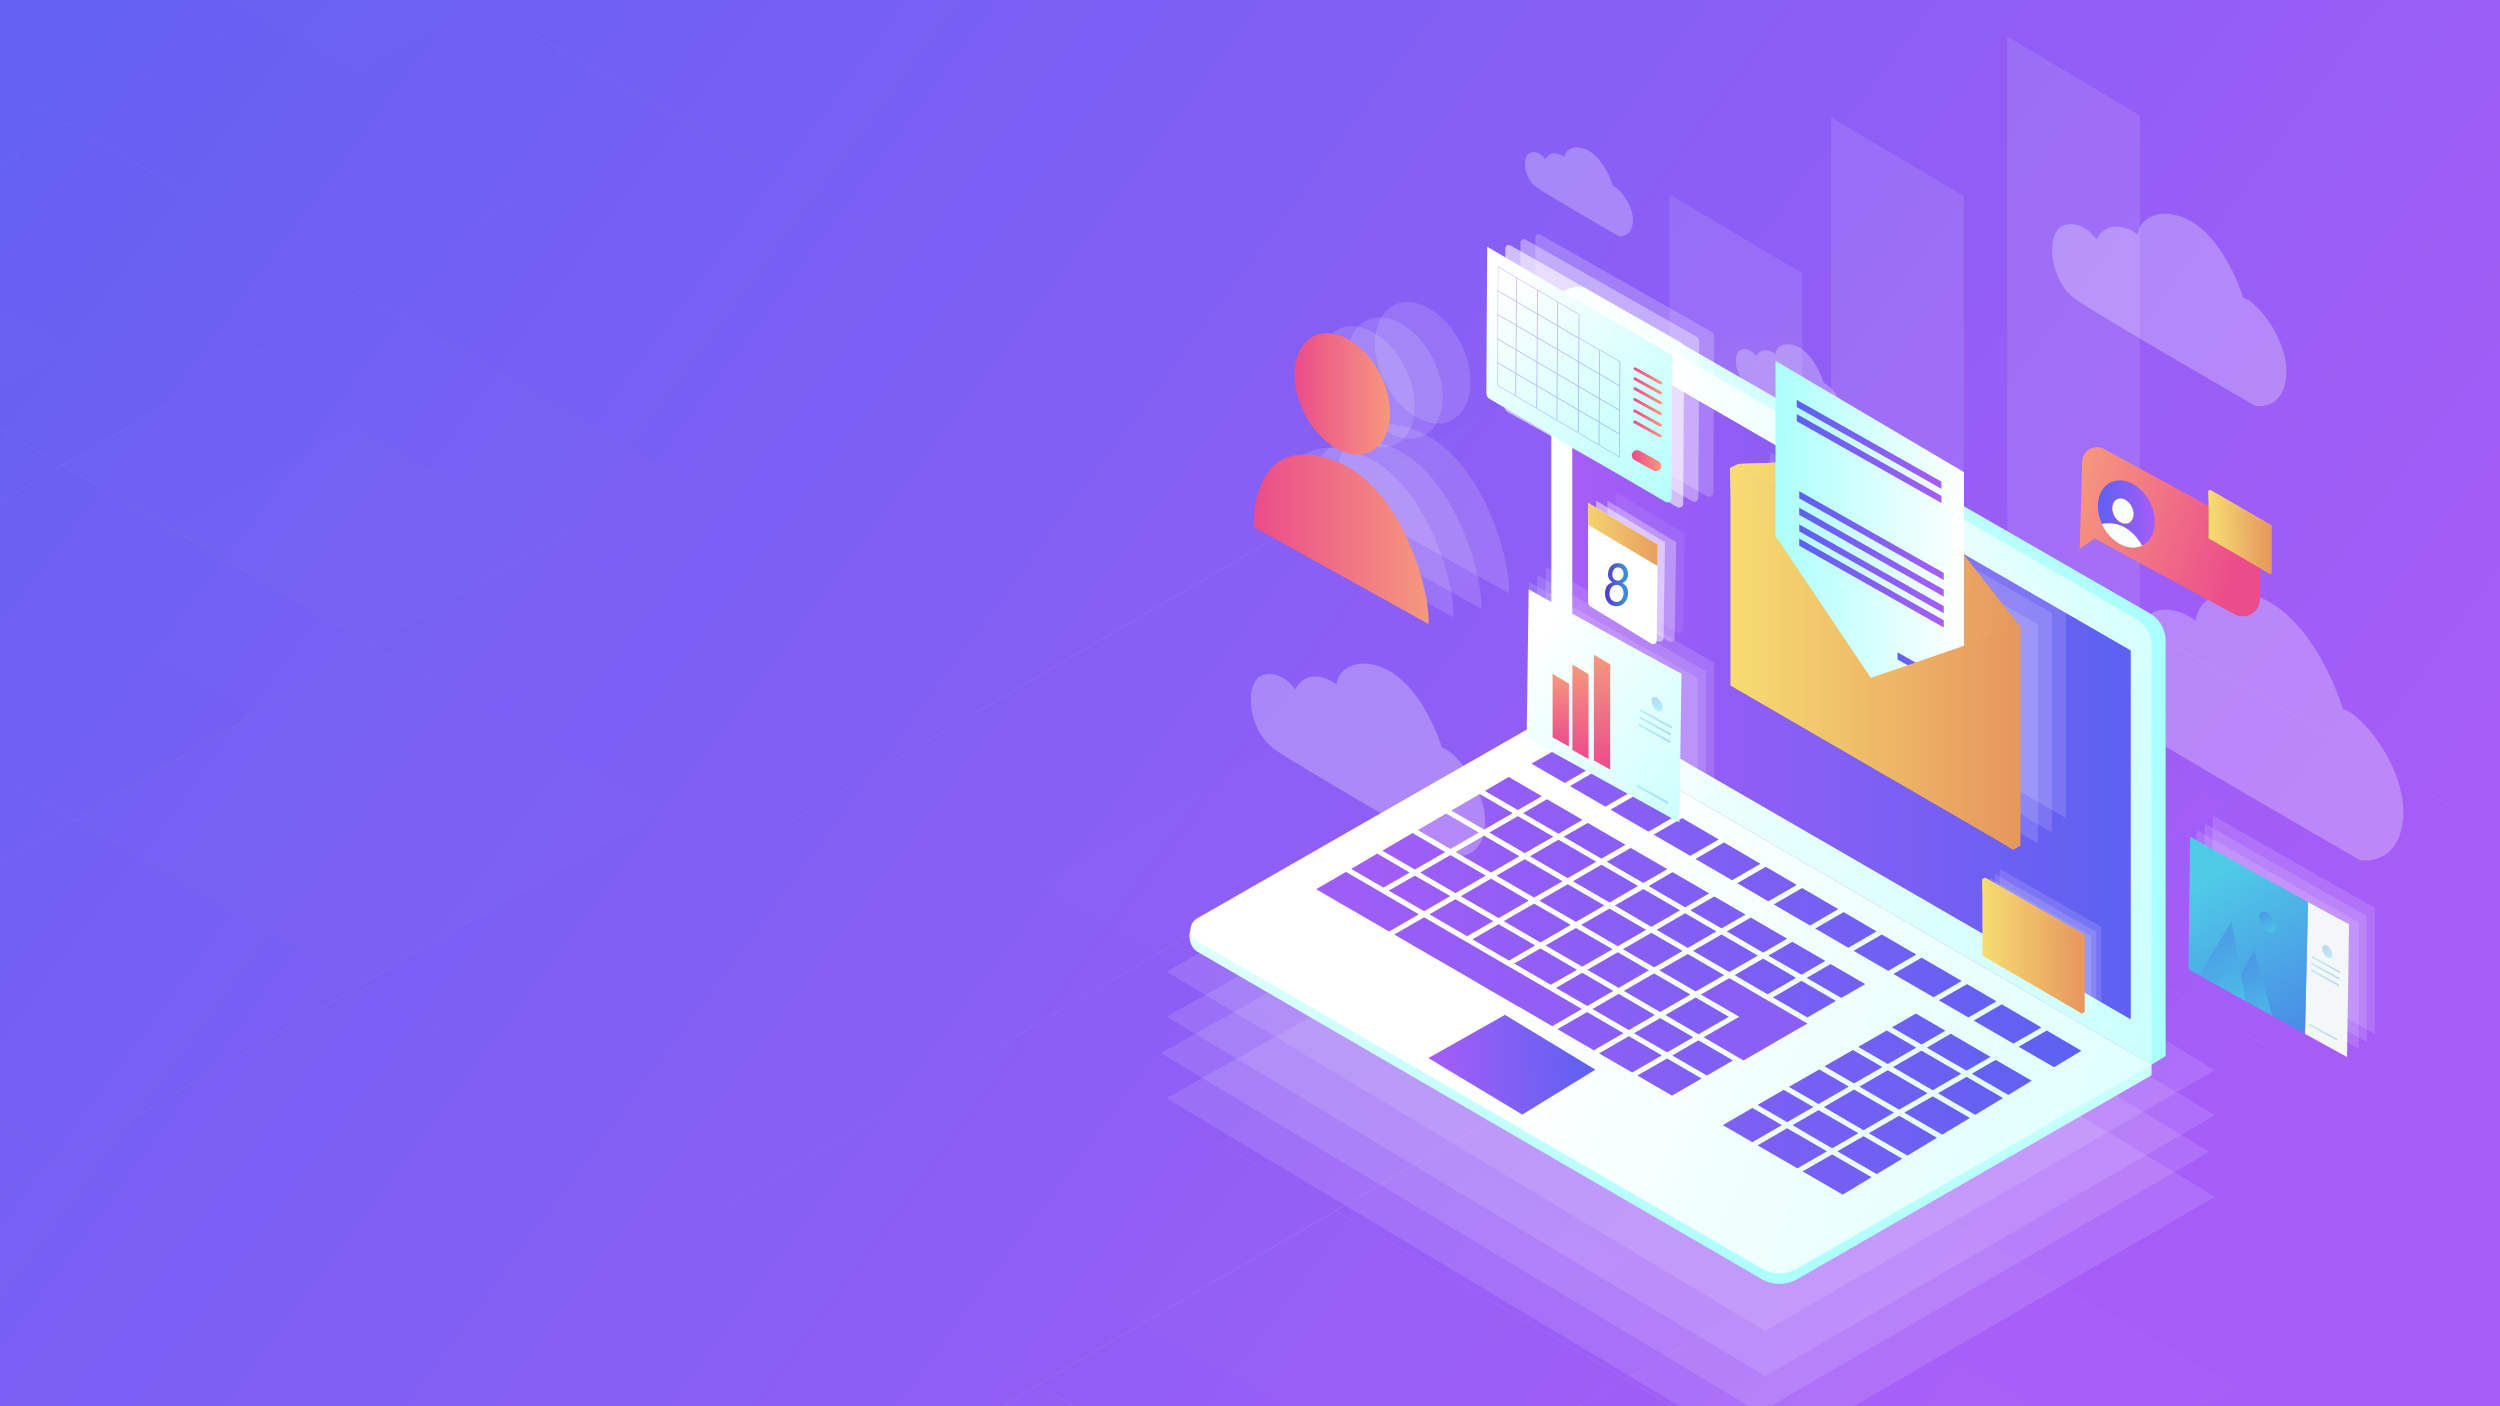 <?xml version="1.0" encoding="utf-8"?>
<!-- Generator: Adobe Illustrator 21.0.0, SVG Export Plug-In . SVG Version: 6.00 Build 0)  -->
<svg version="1.1" id="Layer_1" xmlns="http://www.w3.org/2000/svg" xmlns:xlink="http://www.w3.org/1999/xlink" x="0px" y="0px"
	 viewBox="0 0 1920 1080" style="enable-background:new 0 0 1920 1080;" xml:space="preserve">
<rect x="0" y="0" width="1920" height="1080" fill="#333333" stroke="none"/>
<style type="text/css">
	.st0{clip-path:url(#SVGID_2_);fill:url(#SVGID_3_);}
	.st1{clip-path:url(#SVGID_2_);}
	.st2{clip-path:url(#SVGID_5_);}
	.st3{opacity:1.000000e-02;fill:#FFFFFF;}
	.st4{opacity:0.13;}
	.st5{fill:#F2F2F1;}
	.st6{opacity:0.57;clip-path:url(#SVGID_2_);}
	.st7{opacity:0.57;}
	.st8{clip-path:url(#SVGID_7_);}
	.st9{opacity:0.11;fill:#FFFFFF;}
	.st10{opacity:0.1;}
	.st11{fill:#FFFFFF;}
	.st12{opacity:0.26;fill:#FFFFFF;}
	.st13{fill:url(#SVGID_8_);}
	.st14{fill:url(#SVGID_9_);}
	.st15{fill:url(#SVGID_10_);}
	.st16{fill:url(#SVGID_11_);}
	.st17{opacity:0.61;fill:url(#SVGID_12_);}
	.st18{fill:url(#SVGID_13_);}
	.st19{fill:url(#SVGID_14_);}
	.st20{fill:url(#SVGID_15_);}
	.st21{fill:url(#SVGID_16_);}
	.st22{fill:url(#SVGID_17_);}
	.st23{fill:url(#SVGID_18_);}
	.st24{fill:url(#SVGID_19_);}
	.st25{fill:url(#SVGID_20_);}
	.st26{fill:url(#SVGID_21_);}
	.st27{fill:url(#SVGID_22_);}
	.st28{fill:url(#SVGID_23_);}
	.st29{fill:url(#SVGID_24_);}
	.st30{fill:url(#SVGID_25_);}
	.st31{fill:url(#SVGID_26_);}
	.st32{fill:url(#SVGID_27_);}
	.st33{fill:url(#SVGID_28_);}
	.st34{fill:url(#SVGID_29_);}
	.st35{fill:url(#SVGID_30_);}
	.st36{fill:url(#SVGID_31_);}
	.st37{fill:url(#SVGID_32_);}
	.st38{fill:url(#SVGID_33_);}
	.st39{fill:url(#SVGID_34_);}
	.st40{fill:url(#SVGID_35_);}
	.st41{fill:url(#SVGID_36_);}
	.st42{fill:url(#SVGID_37_);}
	.st43{fill:url(#SVGID_38_);}
	.st44{fill:url(#SVGID_39_);}
	.st45{fill:url(#SVGID_40_);}
	.st46{fill:url(#SVGID_41_);}
	.st47{fill:url(#SVGID_42_);}
	.st48{fill:url(#SVGID_43_);}
	.st49{fill:url(#SVGID_44_);}
	.st50{fill:url(#SVGID_45_);}
	.st51{fill:url(#SVGID_46_);}
	.st52{fill:url(#SVGID_47_);}
	.st53{fill:url(#SVGID_48_);}
	.st54{fill:url(#SVGID_49_);}
	.st55{fill:url(#SVGID_50_);}
	.st56{fill:url(#SVGID_51_);}
	.st57{fill:url(#SVGID_52_);}
	.st58{fill:url(#SVGID_53_);}
	.st59{fill:url(#SVGID_54_);}
	.st60{fill:url(#SVGID_55_);}
	.st61{fill:url(#SVGID_56_);}
	.st62{fill:url(#SVGID_57_);}
	.st63{fill:url(#SVGID_58_);}
	.st64{fill:url(#SVGID_59_);}
	.st65{fill:url(#SVGID_60_);}
	.st66{fill:url(#SVGID_61_);}
	.st67{fill:url(#SVGID_62_);}
	.st68{fill:url(#SVGID_63_);}
	.st69{fill:url(#SVGID_64_);}
	.st70{fill:url(#SVGID_65_);}
	.st71{fill:url(#SVGID_66_);}
	.st72{fill:url(#SVGID_67_);}
	.st73{fill:url(#SVGID_68_);}
	.st74{fill:url(#SVGID_69_);}
	.st75{fill:url(#SVGID_70_);}
	.st76{fill:url(#SVGID_71_);}
	.st77{fill:url(#SVGID_72_);}
	.st78{fill:url(#SVGID_73_);}
	.st79{fill:url(#SVGID_74_);}
	.st80{fill:url(#SVGID_75_);}
	.st81{fill:url(#SVGID_76_);}
	.st82{fill:url(#SVGID_77_);}
	.st83{fill:url(#SVGID_78_);}
	.st84{fill:url(#SVGID_79_);}
	.st85{fill:url(#SVGID_80_);}
	.st86{fill:url(#SVGID_81_);}
	.st87{fill:url(#SVGID_82_);}
	.st88{fill:url(#SVGID_83_);}
	.st89{fill:url(#SVGID_84_);}
	.st90{fill:url(#SVGID_85_);}
	.st91{fill:url(#SVGID_86_);}
	.st92{fill:url(#SVGID_87_);}
	.st93{fill:url(#SVGID_88_);}
	.st94{fill:url(#SVGID_89_);}
	.st95{fill:url(#SVGID_90_);}
	.st96{fill:url(#SVGID_91_);}
	.st97{fill:url(#SVGID_92_);}
	.st98{fill:url(#SVGID_93_);}
	.st99{opacity:0.13;fill:#FFFFFF;}
	.st100{fill:url(#SVGID_94_);}
	.st101{fill:url(#SVGID_95_);}
	.st102{fill:url(#SVGID_96_);}
	.st103{opacity:0.3;fill:url(#SVGID_97_);}
	.st104{fill:url(#SVGID_98_);}
	.st105{fill:url(#SVGID_99_);}
	.st106{fill:url(#SVGID_100_);}
	.st107{fill:url(#SVGID_101_);}
	.st108{fill:url(#SVGID_102_);}
	.st109{fill:url(#SVGID_103_);}
	.st110{fill:url(#SVGID_104_);}
	.st111{fill:url(#SVGID_105_);}
	.st112{fill:url(#SVGID_106_);}
	.st113{fill:url(#SVGID_107_);}
	.st114{opacity:0.75;fill:url(#SVGID_108_);}
	.st115{fill:url(#SVGID_109_);}
	.st116{opacity:0.43;fill:url(#SVGID_110_);}
	.st117{fill:url(#SVGID_111_);}
	.st118{fill:url(#SVGID_112_);}
	.st119{fill:url(#SVGID_113_);}
	.st120{fill:#F9FFF9;}
	.st121{fill:url(#SVGID_114_);}
	.st122{opacity:0.75;fill:url(#SVGID_115_);}
	.st123{fill:url(#SVGID_116_);}
	.st124{opacity:0.43;fill:url(#SVGID_117_);}
	.st125{fill:url(#SVGID_118_);}
	.st126{fill:#F3F7F8;}
	.st127{fill:url(#SVGID_119_);}
	.st128{opacity:0.3;fill:url(#SVGID_120_);}
	.st129{opacity:0.3;fill:url(#SVGID_121_);}
	.st130{opacity:0.3;fill:url(#SVGID_122_);}
	.st131{opacity:0.3;fill:url(#SVGID_123_);}
	.st132{opacity:0.54;fill:url(#SVGID_124_);}
	.st133{opacity:0.54;fill:url(#SVGID_125_);}
	.st134{opacity:0.54;fill:url(#SVGID_126_);}
	.st135{opacity:0.3;fill:url(#SVGID_127_);}
	.st136{fill:url(#SVGID_128_);}
	.st137{fill:url(#SVGID_129_);}
	.st138{fill:url(#SVGID_130_);}
	.st139{opacity:0.3;fill:url(#SVGID_131_);}
	.st140{opacity:0.3;fill:url(#SVGID_132_);}
	.st141{opacity:0.3;fill:url(#SVGID_133_);}
	.st142{opacity:0.3;fill:url(#SVGID_134_);}
	.st143{opacity:0.3;fill:url(#SVGID_135_);}
	.st144{fill:url(#SVGID_136_);}
	.st145{fill:url(#SVGID_137_);}
	.st146{fill:url(#SVGID_138_);}
	.st147{opacity:0.2;fill:#FFFFFF;}
	.st148{opacity:0.36;fill:#FFFFFF;}
	.st149{opacity:0.59;fill:#FFFFFF;}
	.st150{fill:url(#SVGID_139_);}
	.st151{opacity:0.48;fill:url(#SVGID_140_);}
	.st152{fill:url(#SVGID_141_);}
	.st153{fill:url(#SVGID_142_);}
	.st154{fill:url(#SVGID_143_);}
	.st155{fill:url(#SVGID_144_);}
	.st156{fill:url(#SVGID_145_);}
	.st157{fill:url(#SVGID_146_);}
	.st158{fill:url(#SVGID_147_);}
	.st159{opacity:7.000000e-02;fill:#FFFFFF;}
	.st160{opacity:0.3;fill:#FFFFFF;}
	.st161{opacity:0.48;fill:#FFFFFF;}
	.st162{clip-path:url(#XMLID_3_);fill:url(#SVGID_148_);}
	.st163{fill:url(#SVGID_149_);}
</style>
<g>
	<g>
		<defs>
			<rect id="SVGID_1_" x="-13.5" y="-73" width="1947.3" height="1167"/>
		</defs>
		<clipPath id="SVGID_2_">
			<use xlink:href="#SVGID_1_"  style="overflow:visible;"/>
		</clipPath>
		<linearGradient id="SVGID_3_" gradientUnits="userSpaceOnUse" x1="1605.016" y1="983.707" x2="-41.11" y2="-233.088">
			<stop  offset="2.122150e-03" style="stop-color:#A65DF7"/>
			<stop  offset="1" style="stop-color:#5C61F1"/>
		</linearGradient>
		<rect x="-64.2" y="-122" class="st0" width="2047" height="1256.7"/>
		<g class="st1">
			<defs>
				<rect id="SVGID_4_" x="526.3" y="259.1" width="1390.6" height="1390.6"/>
			</defs>
			<clipPath id="SVGID_5_">
				<use xlink:href="#SVGID_4_"  style="overflow:visible;"/>
			</clipPath>
			<g class="st2">
				<polygon class="st3" points="1476.1,758.6 1713.3,619.9 1490.3,490.6 1253.1,629.3 				"/>
				<polygon class="st3" points="1506.9,1221.6 1744.2,1082.9 1521.2,953.7 1283.9,1092.4 				"/>
				<polygon class="st3" points="1253.1,968.9 1014.9,830.9 787.4,963.9 1025.6,1101.9 				"/>
				<polygon class="st3" points="1480.8,386.6 1251.8,253.9 1023.2,387.5 1252.2,520.2 				"/>
				<polygon class="st3" points="1494.1,196.9 1265.1,64.2 1036.4,197.9 1265.4,330.6 				"/>
				<polygon class="st3" points="1248.6,1059.1 1486.9,1197.2 1714.3,1064.2 1476.1,926.1 				"/>
				<polygon class="st3" points="1244.2,1160.5 1482.4,1298.6 1709.9,1165.7 1471.6,1027.6 				"/>
				<polygon class="st3" points="1248.6,675.4 1025.6,546.2 797,679.8 1020,809 				"/>
				<polygon class="st3" points="1258.3,1330.8 1478,1458.1 1706.5,1324.5 1486.9,1197.2 				"/>
				<polygon class="st3" points="797,1063.5 567.5,1197.6 790.5,1326.9 1020,1192.7 				"/>
				<g class="st4">
					<polygon class="st5" points="653.8,714.5 1245.1,1056.9 1836.3,1399.7 1244.9,1057.2 					"/>
				</g>
				<g class="st4">
					<polygon class="st5" points="605.1,1435.2 1195,1090.2 1785,745.6 1195.2,1090.5 					"/>
				</g>
				<g class="st4">
					<polygon class="st5" points="762.2,1620.8 1352,1275.8 1942,931.1 1352.2,1276.1 					"/>
				</g>
				<g class="st4">
					<polygon class="st5" points="874,1811.1 1463.8,1466.1 2053.9,1121.5 1464,1466.4 					"/>
				</g>
				<g class="st4">
					<polygon class="st5" points="405.3,1292.4 995.1,947.4 1585.2,602.8 995.3,947.8 					"/>
				</g>
				<g class="st4">
					<polygon class="st5" points="362.5,1040.2 952.3,695.3 1542.3,350.6 952.5,695.6 					"/>
				</g>
				<g class="st4">
					<polygon class="st5" points="305.4,807.1 895.2,462.1 1485.2,117.4 895.4,462.4 					"/>
				</g>
				<g class="st4">
					<polygon class="st5" points="782.3,524.1 1373.6,866.6 1964.7,1209.3 1373.4,866.9 					"/>
				</g>
				<g class="st4">
					<polygon class="st5" points="934.6,336.2 1525.9,678.6 2117,1021.4 1525.7,678.9 					"/>
				</g>
				<g class="st4">
					<polygon class="st5" points="1065.4,145.8 1656.7,488.3 2247.9,831 1656.5,488.6 					"/>
				</g>
				<g class="st4">
					<polygon class="st5" points="539.6,914.3 1130.9,1256.7 1722.1,1599.5 1130.7,1257.1 					"/>
				</g>
				<g class="st4">
					<polygon class="st5" points="365.9,1080.8 957.3,1423.3 1548.4,1766.1 957.1,1423.6 					"/>
				</g>
			</g>
		</g>
		<g class="st6">
			<defs>
				<rect id="SVGID_6_" x="-674.2" y="-442.6" class="st7" width="1390.6" height="1390.6"/>
			</defs>
			<clipPath id="SVGID_7_">
				<use xlink:href="#SVGID_6_"  style="overflow:visible;"/>
			</clipPath>
			<g class="st8">
				<polygon class="st3" points="275.5,56.8 512.8,-81.9 289.8,-211.1 52.5,-72.4 				"/>
				<polygon class="st3" points="306.3,519.8 543.6,381.2 320.6,251.9 83.3,390.6 				"/>
				<polygon class="st3" points="52.5,267.1 -185.7,129.1 -413.2,262.1 -175,400.1 				"/>
				<polygon class="st3" points="280.3,-315.2 51.3,-447.9 -177.4,-314.3 51.6,-181.6 				"/>
				<polygon class="st3" points="293.5,-504.9 64.5,-637.5 -164.2,-503.9 64.8,-371.2 				"/>
				<polygon class="st3" points="48,357.3 286.3,495.4 513.8,362.4 275.5,224.4 				"/>
				<polygon class="st3" points="43.6,458.8 281.9,596.8 509.4,463.9 271.1,325.8 				"/>
				<polygon class="st3" points="48,-26.4 -175,-155.6 -403.6,-22 -180.6,107.2 				"/>
				<polygon class="st3" points="57.7,629 277.4,756.3 506,622.7 286.3,495.4 				"/>
				<polygon class="st3" points="-403.6,361.7 -633.1,495.9 -410.1,625.1 -180.6,490.9 				"/>
				<g class="st4">
					<polygon class="st5" points="-546.8,12.7 44.6,355.1 635.7,697.9 44.4,355.5 					"/>
				</g>
				<g class="st4">
					<polygon class="st5" points="-595.4,733.4 -5.6,388.4 584.4,43.8 -5.4,388.8 					"/>
				</g>
				<g class="st4">
					<polygon class="st5" points="-438.4,919 151.4,574 741.5,229.4 151.6,574.3 					"/>
				</g>
				<g class="st4">
					<polygon class="st5" points="-326.6,1109.3 263.2,764.3 853.3,419.7 263.4,764.7 					"/>
				</g>
				<g class="st4">
					<polygon class="st5" points="-795.3,590.6 -205.5,245.7 384.6,-99 -205.3,246 					"/>
				</g>
				<g class="st4">
					<polygon class="st5" points="-838.1,338.5 -248.3,-6.5 341.8,-351.2 -248.1,-6.2 					"/>
				</g>
				<g class="st4">
					<polygon class="st5" points="-895.2,105.3 -305.4,-239.7 284.7,-584.3 -305.2,-239.3 					"/>
				</g>
				<g class="st4">
					<polygon class="st5" points="-418.3,-177.7 173,164.8 764.2,507.5 172.8,165.1 					"/>
				</g>
				<g class="st4">
					<polygon class="st5" points="-266,-365.6 325.3,-23.2 916.4,319.6 325.1,-22.8 					"/>
				</g>
				<g class="st4">
					<polygon class="st5" points="-135.2,-555.9 456.2,-213.5 1047.3,129.3 456,-213.2 					"/>
				</g>
				<g class="st4">
					<polygon class="st5" points="-661,212.5 -69.6,555 521.5,897.7 -69.8,555.3 					"/>
				</g>
				<g class="st4">
					<polygon class="st5" points="-834.6,379.1 -243.3,721.5 347.8,1064.3 -243.5,721.8 					"/>
				</g>
			</g>
		</g>
		<g class="st1">
			<polygon class="st9" points="895.9,843.4 1246.4,645.4 1701.1,919.1 1355.6,1119.4 			"/>
			<polygon class="st9" points="891.5,808.8 1242.1,610.9 1696.8,884.6 1351.3,1084.8 			"/>
			<polygon class="st9" points="895.9,780.8 1246.4,582.8 1701.1,856.5 1355.6,1056.8 			"/>
			<g class="st10">
				<polygon class="st11" points="1541.6,28.1 1643.4,88.6 1643.4,750.4 1541.6,693.2 				"/>
				<polygon class="st11" points="1406.3,90.1 1508.2,150.6 1508.2,685.2 1406.3,627.9 				"/>
				<polygon class="st11" points="1282.2,149.4 1384.1,209.9 1384.1,605.6 1282.2,548.4 				"/>
			</g>
			<path class="st12" d="M1812.5,660.6c0,0,29.4,5.3,33-31.5c3.5-36.8-29.9-80.1-46.1-84.5c0,0-26.8-90.6-85.9-90.2
				c0,0-24.6,0.9-27.2,22.3c0,0-28.5-22.3-44.2,5.3c0,0-14.5-21.5-34.6-15.3c-20.1,6.1-17.5,59.1,13.1,80.1
				C1651.1,567.8,1812.5,660.6,1812.5,660.6z"/>
			<path class="st12" d="M1243.1,181.3c0,0,9.7,1.7,10.9-10.4c1.2-12.1-9.9-26.4-15.2-27.9c0,0-8.8-29.9-28.3-29.8
				c0,0-8.1,0.3-9,7.4c0,0-9.4-7.4-14.6,1.7c0,0-4.8-7.1-11.4-5.1c-6.6,2-5.8,19.5,4.3,26.4C1189.8,150.7,1243.1,181.3,1243.1,181.3
				z"/>
			<path class="st12" d="M1405,332.5c0,0,9.7,1.7,10.9-10.4c1.2-12.1-9.9-26.4-15.2-27.9c0,0-8.8-29.9-28.3-29.8c0,0-8.1,0.3-9,7.4
				c0,0-9.4-7.4-14.6,1.7c0,0-4.8-7.1-11.4-5.1c-6.6,2-5.8,19.5,4.3,26.4C1351.8,301.9,1405,332.5,1405,332.5z"/>
			<path class="st12" d="M1732.2,311.8c0,0,21.1,3.8,23.6-22.6c2.5-26.3-21.4-57.4-33-60.5c0,0-19.2-64.9-61.5-64.6
				c0,0-17.6,0.6-19.5,16c0,0-20.4-16-31.7,3.8c0,0-10.4-15.4-24.8-11c-14.4,4.4-12.5,42.3,9.4,57.4
				C1616.7,245.3,1732.2,311.8,1732.2,311.8z"/>
			<polygon class="st9" points="895.9,746.2 1246.4,548.2 1701.1,821.9 1355.6,1022.2 			"/>
			<g>
				<linearGradient id="SVGID_8_" gradientUnits="userSpaceOnUse" x1="1282.968" y1="557.578" x2="1282.968" y2="986.073">
					<stop  offset="2.122150e-03" style="stop-color:#FFFFFF"/>
					<stop  offset="1" style="stop-color:#ABFFFC"/>
				</linearGradient>
				<path class="st13" d="M1652.4,825.8l-272.2,156.6c-8.4,4.8-18.8,4.8-27.1,0L919.4,730.8c-6.7-3.9-8.3-17-1.6-20.9l273.6-152.3
					l461,260.2V825.8z"/>
				<linearGradient id="SVGID_9_" gradientUnits="userSpaceOnUse" x1="989" y1="293.073" x2="1562.689" y2="584.366">
					<stop  offset="2.122150e-03" style="stop-color:#FFFFFF"/>
					<stop  offset="1" style="stop-color:#ABFFFC"/>
				</linearGradient>
				<path class="st14" d="M1663.2,811l-10.8,6.7l-450.2-272.3l-9.4-312.7c0-7.9,18-15.3,24.8-11.3L1651,471
					c7.6,4.4,12.2,12.4,12.2,21.2V811z"/>
				<linearGradient id="SVGID_10_" gradientUnits="userSpaceOnUse" x1="1162.046" y1="395.434" x2="2054.908" y2="816.251">
					<stop  offset="2.122150e-03" style="stop-color:#FFFFFF"/>
					<stop  offset="1" style="stop-color:#ABFFFC"/>
				</linearGradient>
				<path class="st15" d="M1652.4,817.7l-461-268.2V234.3c0-7.9,8.6-12.8,15.4-8.9L1640.2,475c7.6,4.4,12.2,12.4,12.2,21.2V817.7z"
					/>
				<linearGradient id="SVGID_11_" gradientUnits="userSpaceOnUse" x1="1207.61" y1="517.138" x2="1636.266" y2="517.138">
					<stop  offset="2.122150e-03" style="stop-color:#A65DF7"/>
					<stop  offset="1" style="stop-color:#5C61F1"/>
				</linearGradient>
				<path class="st16" d="M1636.3,782.7l-428.7-248V251.6c-0.5,0.1,428.7,248,428.7,248V782.7z"/>
				<linearGradient id="SVGID_12_" gradientUnits="userSpaceOnUse" x1="1207.61" y1="517.138" x2="1636.266" y2="517.138">
					<stop  offset="2.122150e-03" style="stop-color:#A65DF7"/>
					<stop  offset="1" style="stop-color:#5C61F1"/>
				</linearGradient>
				<path class="st17" d="M1636.3,782.7l-428.7-248V251.6c-0.5,0.1,428.7,248,428.7,248V782.7z"/>
				<linearGradient id="SVGID_13_" gradientUnits="userSpaceOnUse" x1="1179.692" y1="723.58" x2="2313.414" y2="1194.468">
					<stop  offset="2.122150e-03" style="stop-color:#FFFFFF"/>
					<stop  offset="1" style="stop-color:#ABFFFC"/>
				</linearGradient>
				<path class="st18" d="M1652.4,817.7l-272.2,156.6c-8.4,4.8-18.8,4.8-27.1,0L919.4,722.7c-6.7-3.9-6.7-13.6,0-17.4l272-155.8
					L1652.4,817.7z"/>
				
					<linearGradient id="SVGID_14_" gradientUnits="userSpaceOnUse" x1="1119.284" y1="798.914" x2="1247.341" y2="798.914" gradientTransform="matrix(1 -1.480000e-02 1.480000e-02 1 -33.913 36.415)">
					<stop  offset="2.122150e-03" style="stop-color:#A65DF7"/>
					<stop  offset="1" style="stop-color:#5C61F1"/>
				</linearGradient>
				<polygon class="st19" points="1097,812.6 1155.8,779.4 1225.2,821.5 1169.1,856 				"/>
				<g>
					<linearGradient id="SVGID_15_" gradientUnits="userSpaceOnUse" x1="1010.806" y1="750.68" x2="1598.524" y2="750.68">
						<stop  offset="2.122150e-03" style="stop-color:#A65DF7"/>
						<stop  offset="1" style="stop-color:#5C61F1"/>
					</linearGradient>
					<polygon class="st20" points="1485,765.9 1506.6,753.4 1475.8,735.5 1454.1,748 					"/>
					<linearGradient id="SVGID_16_" gradientUnits="userSpaceOnUse" x1="1010.805" y1="786.418" x2="1598.525" y2="786.418">
						<stop  offset="2.122150e-03" style="stop-color:#A65DF7"/>
						<stop  offset="1" style="stop-color:#5C61F1"/>
					</linearGradient>
					<polygon class="st21" points="1546.3,801.5 1567.8,789.1 1537.3,771.3 1515.8,783.8 					"/>
					<linearGradient id="SVGID_17_" gradientUnits="userSpaceOnUse" x1="1010.808" y1="768.602" x2="1598.521" y2="768.602">
						<stop  offset="2.122150e-03" style="stop-color:#A65DF7"/>
						<stop  offset="1" style="stop-color:#5C61F1"/>
					</linearGradient>
					<polygon class="st22" points="1511.7,781.4 1533.3,769 1510.7,755.8 1489,768.2 					"/>
					<linearGradient id="SVGID_18_" gradientUnits="userSpaceOnUse" x1="1010.807" y1="696.369" x2="1598.523" y2="696.369">
						<stop  offset="2.122150e-03" style="stop-color:#A65DF7"/>
						<stop  offset="1" style="stop-color:#5C61F1"/>
					</linearGradient>
					<polygon class="st23" points="1390.1,710.8 1411.8,698.2 1384,682 1362.2,694.6 					"/>
					<linearGradient id="SVGID_19_" gradientUnits="userSpaceOnUse" x1="1010.808" y1="623.892" x2="1598.521" y2="623.892">
						<stop  offset="2.122150e-03" style="stop-color:#A65DF7"/>
						<stop  offset="1" style="stop-color:#5C61F1"/>
					</linearGradient>
					<polygon class="st24" points="1266,638.7 1287.9,626 1258.9,609.1 1236.9,621.8 					"/>
					<linearGradient id="SVGID_20_" gradientUnits="userSpaceOnUse" x1="1010.806" y1="678.968" x2="1598.525" y2="678.968">
						<stop  offset="2.122150e-03" style="stop-color:#A65DF7"/>
						<stop  offset="1" style="stop-color:#5C61F1"/>
					</linearGradient>
					<polygon class="st25" points="1358.1,692.2 1379.9,679.6 1356.1,665.7 1334.2,678.3 					"/>
					<linearGradient id="SVGID_21_" gradientUnits="userSpaceOnUse" x1="1010.806" y1="661.508" x2="1598.524" y2="661.508">
						<stop  offset="2.122150e-03" style="stop-color:#A65DF7"/>
						<stop  offset="1" style="stop-color:#5C61F1"/>
					</linearGradient>
					<polygon class="st26" points="1330.2,676 1352,663.4 1324,647 1302.1,659.7 					"/>
					<linearGradient id="SVGID_22_" gradientUnits="userSpaceOnUse" x1="1010.807" y1="642.833" x2="1598.523" y2="642.833">
						<stop  offset="2.122150e-03" style="stop-color:#A65DF7"/>
						<stop  offset="1" style="stop-color:#5C61F1"/>
					</linearGradient>
					<polygon class="st27" points="1298.1,657.3 1320,644.7 1291.9,628.3 1270,641 					"/>
					<linearGradient id="SVGID_23_" gradientUnits="userSpaceOnUse" x1="1010.808" y1="805.53" x2="1598.523" y2="805.53">
						<stop  offset="2.122150e-03" style="stop-color:#A65DF7"/>
						<stop  offset="1" style="stop-color:#5C61F1"/>
					</linearGradient>
					<polygon class="st28" points="1571.9,791.4 1550.3,803.9 1577.5,819.6 1598.5,807 					"/>
					<linearGradient id="SVGID_24_" gradientUnits="userSpaceOnUse" x1="1010.807" y1="714.2" x2="1598.523" y2="714.2">
						<stop  offset="2.122150e-03" style="stop-color:#A65DF7"/>
						<stop  offset="1" style="stop-color:#5C61F1"/>
					</linearGradient>
					<polygon class="st29" points="1419.5,727.9 1441.2,715.3 1415.9,700.5 1394.1,713.1 					"/>
					<linearGradient id="SVGID_25_" gradientUnits="userSpaceOnUse" x1="1010.808" y1="587.543" x2="1598.52" y2="587.543">
						<stop  offset="2.122150e-03" style="stop-color:#A65DF7"/>
						<stop  offset="1" style="stop-color:#5C61F1"/>
					</linearGradient>
					<polygon class="st30" points="1223.7,588.6 1198.2,573.8 1176.2,586.5 1201.7,601.3 					"/>
					<linearGradient id="SVGID_26_" gradientUnits="userSpaceOnUse" x1="1010.807" y1="731.64" x2="1598.522" y2="731.64">
						<stop  offset="2.122150e-03" style="stop-color:#A65DF7"/>
						<stop  offset="1" style="stop-color:#5C61F1"/>
					</linearGradient>
					<polygon class="st31" points="1450.1,745.6 1471.7,733.1 1445.2,717.7 1423.5,730.2 					"/>
					<linearGradient id="SVGID_27_" gradientUnits="userSpaceOnUse" x1="1010.806" y1="605.218" x2="1598.524" y2="605.218">
						<stop  offset="2.122150e-03" style="stop-color:#A65DF7"/>
						<stop  offset="1" style="stop-color:#5C61F1"/>
					</linearGradient>
					<polygon class="st32" points="1232.9,619.5 1254.9,606.8 1227.7,591 1205.7,603.7 					"/>
					<linearGradient id="SVGID_28_" gradientUnits="userSpaceOnUse" x1="1010.807" y1="641.014" x2="1598.52" y2="641.014">
						<stop  offset="2.122150e-03" style="stop-color:#A65DF7"/>
						<stop  offset="1" style="stop-color:#5C61F1"/>
					</linearGradient>
					<polygon class="st33" points="1192.9,642.6 1165.7,626.8 1143.8,639.4 1171,655.2 					"/>
					<linearGradient id="SVGID_29_" gradientUnits="userSpaceOnUse" x1="1010.806" y1="655.962" x2="1598.527" y2="655.962">
						<stop  offset="2.122150e-03" style="stop-color:#A65DF7"/>
						<stop  offset="1" style="stop-color:#5C61F1"/>
					</linearGradient>
					<polygon class="st34" points="1166.9,657.6 1139.7,641.8 1117.9,654.4 1145.1,670.1 					"/>
					<linearGradient id="SVGID_30_" gradientUnits="userSpaceOnUse" x1="1010.807" y1="686.14" x2="1598.521" y2="686.14">
						<stop  offset="2.122150e-03" style="stop-color:#A65DF7"/>
						<stop  offset="1" style="stop-color:#5C61F1"/>
					</linearGradient>
					<polygon class="st35" points="1086.6,672.5 1066.5,684 1093.7,699.8 1113.8,688.2 					"/>
					<linearGradient id="SVGID_31_" gradientUnits="userSpaceOnUse" x1="1010.807" y1="671.3" x2="1598.521" y2="671.3">
						<stop  offset="2.122150e-03" style="stop-color:#A65DF7"/>
						<stop  offset="1" style="stop-color:#5C61F1"/>
					</linearGradient>
					<polygon class="st36" points="1141.1,672.5 1113.9,656.7 1090.7,670.1 1117.8,685.9 					"/>
					<linearGradient id="SVGID_32_" gradientUnits="userSpaceOnUse" x1="1010.807" y1="704.801" x2="1598.52" y2="704.801">
						<stop  offset="2.122150e-03" style="stop-color:#A65DF7"/>
						<stop  offset="1" style="stop-color:#5C61F1"/>
					</linearGradient>
					<polygon class="st37" points="1117.8,690.6 1097.8,702.2 1126.8,719 1146.8,707.4 					"/>
					<linearGradient id="SVGID_33_" gradientUnits="userSpaceOnUse" x1="1010.806" y1="627.042" x2="1598.524" y2="627.042">
						<stop  offset="2.122150e-03" style="stop-color:#A65DF7"/>
						<stop  offset="1" style="stop-color:#5C61F1"/>
					</linearGradient>
					<polygon class="st38" points="1215.3,629.6 1188.1,613.8 1169.7,624.5 1196.9,640.3 					"/>
					<linearGradient id="SVGID_34_" gradientUnits="userSpaceOnUse" x1="1010.807" y1="795.049" x2="1598.524" y2="795.049">
						<stop  offset="2.122150e-03" style="stop-color:#A65DF7"/>
						<stop  offset="1" style="stop-color:#5C61F1"/>
					</linearGradient>
					<polygon class="st39" points="1275,781.9 1254.9,793.5 1280.3,808.2 1300.4,796.6 					"/>
					<linearGradient id="SVGID_35_" gradientUnits="userSpaceOnUse" x1="1010.806" y1="777.23" x2="1598.521" y2="777.23">
						<stop  offset="2.122150e-03" style="stop-color:#A65DF7"/>
						<stop  offset="1" style="stop-color:#5C61F1"/>
					</linearGradient>
					<polygon class="st40" points="1243.1,763.3 1223,774.9 1250.9,791.1 1270.9,779.5 					"/>
					<linearGradient id="SVGID_36_" gradientUnits="userSpaceOnUse" x1="1010.807" y1="759.84" x2="1598.524" y2="759.84">
						<stop  offset="2.122150e-03" style="stop-color:#A65DF7"/>
						<stop  offset="1" style="stop-color:#5C61F1"/>
					</linearGradient>
					<polygon class="st41" points="1215.1,747.1 1195,758.7 1219,772.6 1239,761 					"/>
					<linearGradient id="SVGID_37_" gradientUnits="userSpaceOnUse" x1="1010.807" y1="742.393" x2="1598.524" y2="742.393">
						<stop  offset="2.122150e-03" style="stop-color:#A65DF7"/>
						<stop  offset="1" style="stop-color:#5C61F1"/>
					</linearGradient>
					<polygon class="st42" points="1183,728.4 1162.9,740 1191,756.3 1211.1,744.8 					"/>
					<linearGradient id="SVGID_38_" gradientUnits="userSpaceOnUse" x1="1010.807" y1="812.478" x2="1598.521" y2="812.478">
						<stop  offset="2.122150e-03" style="stop-color:#A65DF7"/>
						<stop  offset="1" style="stop-color:#5C61F1"/>
					</linearGradient>
					<polygon class="st43" points="1304.4,799 1284.3,810.6 1310.9,826 1330.9,814.4 					"/>
					<linearGradient id="SVGID_39_" gradientUnits="userSpaceOnUse" x1="1010.807" y1="723.73" x2="1598.524" y2="723.73">
						<stop  offset="2.122150e-03" style="stop-color:#A65DF7"/>
						<stop  offset="1" style="stop-color:#5C61F1"/>
					</linearGradient>
					<polygon class="st44" points="1150.9,709.8 1130.8,721.4 1158.9,737.7 1179,726.1 					"/>
					<linearGradient id="SVGID_40_" gradientUnits="userSpaceOnUse" x1="1010.806" y1="729.663" x2="1598.521" y2="729.663">
						<stop  offset="2.122150e-03" style="stop-color:#A65DF7"/>
						<stop  offset="1" style="stop-color:#5C61F1"/>
					</linearGradient>
					<polygon class="st45" points="1268.2,716.4 1246.4,729 1270.4,742.9 1292.2,730.3 					"/>
					<linearGradient id="SVGID_41_" gradientUnits="userSpaceOnUse" x1="1010.806" y1="747.053" x2="1598.524" y2="747.053">
						<stop  offset="2.122150e-03" style="stop-color:#A65DF7"/>
						<stop  offset="1" style="stop-color:#5C61F1"/>
					</linearGradient>
					<polygon class="st46" points="1296.2,732.7 1274.4,745.2 1302.3,761.4 1324.1,748.9 					"/>
					<linearGradient id="SVGID_42_" gradientUnits="userSpaceOnUse" x1="1010.807" y1="753.38" x2="1598.525" y2="753.38">
						<stop  offset="2.122150e-03" style="stop-color:#A65DF7"/>
						<stop  offset="1" style="stop-color:#5C61F1"/>
					</linearGradient>
					<polygon class="st47" points="1414.1,766.4 1432.5,755.8 1405.9,740.4 1387.5,751 					"/>
					<linearGradient id="SVGID_43_" gradientUnits="userSpaceOnUse" x1="1010.806" y1="714.715" x2="1598.523" y2="714.715">
						<stop  offset="2.122150e-03" style="stop-color:#A65DF7"/>
						<stop  offset="1" style="stop-color:#5C61F1"/>
					</linearGradient>
					<polygon class="st48" points="1296.2,728 1318.1,715.3 1294.2,701.4 1272.3,714.1 					"/>
					<linearGradient id="SVGID_44_" gradientUnits="userSpaceOnUse" x1="1010.806" y1="749.924" x2="1598.523" y2="749.924">
						<stop  offset="2.122150e-03" style="stop-color:#A65DF7"/>
						<stop  offset="1" style="stop-color:#5C61F1"/>
					</linearGradient>
					<polygon class="st49" points="1357.5,763.6 1379.4,751 1354.1,736.2 1332.2,748.9 					"/>
					<linearGradient id="SVGID_45_" gradientUnits="userSpaceOnUse" x1="1010.807" y1="732.105" x2="1598.523" y2="732.105">
						<stop  offset="2.122150e-03" style="stop-color:#A65DF7"/>
						<stop  offset="1" style="stop-color:#5C61F1"/>
					</linearGradient>
					<polygon class="st50" points="1328.1,746.5 1350,733.9 1322.1,717.7 1300.2,730.3 					"/>
					<linearGradient id="SVGID_46_" gradientUnits="userSpaceOnUse" x1="1010.808" y1="767.352" x2="1598.52" y2="767.352">
						<stop  offset="2.122150e-03" style="stop-color:#A65DF7"/>
						<stop  offset="1" style="stop-color:#5C61F1"/>
					</linearGradient>
					<polygon class="st51" points="1388.1,781.4 1410,768.7 1383.5,753.3 1361.6,766 					"/>
					<linearGradient id="SVGID_47_" gradientUnits="userSpaceOnUse" x1="1010.806" y1="693.553" x2="1598.523" y2="693.553">
						<stop  offset="2.122150e-03" style="stop-color:#A65DF7"/>
						<stop  offset="1" style="stop-color:#5C61F1"/>
					</linearGradient>
					<polygon class="st52" points="1204,679.1 1182.2,691.7 1210.3,708 1232.1,695.4 					"/>
					<linearGradient id="SVGID_48_" gradientUnits="userSpaceOnUse" x1="1010.807" y1="712.215" x2="1598.52" y2="712.215">
						<stop  offset="2.122150e-03" style="stop-color:#A65DF7"/>
						<stop  offset="1" style="stop-color:#5C61F1"/>
					</linearGradient>
					<polygon class="st53" points="1236.1,697.8 1214.3,710.3 1242.4,726.7 1264.2,714.1 					"/>
					<linearGradient id="SVGID_49_" gradientUnits="userSpaceOnUse" x1="1010.807" y1="697.267" x2="1598.522" y2="697.267">
						<stop  offset="2.122150e-03" style="stop-color:#A65DF7"/>
						<stop  offset="1" style="stop-color:#5C61F1"/>
					</linearGradient>
					<polygon class="st54" points="1268.2,711.8 1290.2,699.1 1262.1,682.8 1240.2,695.4 					"/>
					<linearGradient id="SVGID_50_" gradientUnits="userSpaceOnUse" x1="1010.806" y1="678.605" x2="1598.523" y2="678.605">
						<stop  offset="2.122150e-03" style="stop-color:#A65DF7"/>
						<stop  offset="1" style="stop-color:#5C61F1"/>
					</linearGradient>
					<polygon class="st55" points="1258,680.4 1229.9,664.1 1208,676.8 1236.1,693.1 					"/>
					<linearGradient id="SVGID_51_" gradientUnits="userSpaceOnUse" x1="1010.807" y1="735.952" x2="1598.524" y2="735.952">
						<stop  offset="2.122150e-03" style="stop-color:#A65DF7"/>
						<stop  offset="1" style="stop-color:#5C61F1"/>
					</linearGradient>
					<polygon class="st56" points="1383.5,748.6 1401.9,738 1376.5,723.3 1358.1,733.9 					"/>
					<linearGradient id="SVGID_52_" gradientUnits="userSpaceOnUse" x1="1010.807" y1="745.001" x2="1598.523" y2="745.001">
						<stop  offset="2.122150e-03" style="stop-color:#A65DF7"/>
						<stop  offset="1" style="stop-color:#5C61F1"/>
					</linearGradient>
					<polygon class="st57" points="1242.4,731.3 1219.1,744.8 1243.1,758.7 1266.3,745.2 					"/>
					<linearGradient id="SVGID_53_" gradientUnits="userSpaceOnUse" x1="1010.806" y1="780.21" x2="1598.524" y2="780.21">
						<stop  offset="2.122150e-03" style="stop-color:#A65DF7"/>
						<stop  offset="1" style="stop-color:#5C61F1"/>
					</linearGradient>
					<polygon class="st58" points="1302.3,766.1 1279,779.5 1304.4,794.3 1327.7,780.9 					"/>
					<linearGradient id="SVGID_54_" gradientUnits="userSpaceOnUse" x1="1010.807" y1="762.391" x2="1598.524" y2="762.391">
						<stop  offset="2.122150e-03" style="stop-color:#A65DF7"/>
						<stop  offset="1" style="stop-color:#5C61F1"/>
					</linearGradient>
					<polygon class="st59" points="1270.3,747.6 1247.1,761 1275,777.2 1298.2,763.8 					"/>
					<linearGradient id="SVGID_55_" gradientUnits="userSpaceOnUse" x1="1010.807" y1="708.891" x2="1598.524" y2="708.891">
						<stop  offset="2.122150e-03" style="stop-color:#A65DF7"/>
						<stop  offset="1" style="stop-color:#5C61F1"/>
					</linearGradient>
					<polygon class="st60" points="1178.2,694 1154.9,707.4 1183,723.8 1206.3,710.3 					"/>
					<linearGradient id="SVGID_56_" gradientUnits="userSpaceOnUse" x1="1010.807" y1="727.553" x2="1598.522" y2="727.553">
						<stop  offset="2.122150e-03" style="stop-color:#A65DF7"/>
						<stop  offset="1" style="stop-color:#5C61F1"/>
					</linearGradient>
					<polygon class="st61" points="1210.3,712.7 1187,726.1 1215.1,742.4 1238.4,729 					"/>
					<linearGradient id="SVGID_57_" gradientUnits="userSpaceOnUse" x1="1010.807" y1="718.133" x2="1598.521" y2="718.133">
						<stop  offset="2.122150e-03" style="stop-color:#A65DF7"/>
						<stop  offset="1" style="stop-color:#5C61F1"/>
					</linearGradient>
					<polygon class="st62" points="1354.1,731.6 1372.5,720.9 1344.6,704.7 1326.2,715.3 					"/>
					<linearGradient id="SVGID_58_" gradientUnits="userSpaceOnUse" x1="1010.807" y1="683.295" x2="1598.521" y2="683.295">
						<stop  offset="2.122150e-03" style="stop-color:#A65DF7"/>
						<stop  offset="1" style="stop-color:#5C61F1"/>
					</linearGradient>
					<polygon class="st63" points="1294.2,696.8 1312.6,686.1 1284.5,669.8 1266.1,680.5 					"/>
					<linearGradient id="SVGID_59_" gradientUnits="userSpaceOnUse" x1="1010.806" y1="664.633" x2="1598.523" y2="664.633">
						<stop  offset="2.122150e-03" style="stop-color:#A65DF7"/>
						<stop  offset="1" style="stop-color:#5C61F1"/>
					</linearGradient>
					<polygon class="st64" points="1262.1,678.1 1280.5,667.5 1252.4,651.2 1234,661.8 					"/>
					<linearGradient id="SVGID_60_" gradientUnits="userSpaceOnUse" x1="1010.807" y1="700.742" x2="1598.523" y2="700.742">
						<stop  offset="2.122150e-03" style="stop-color:#A65DF7"/>
						<stop  offset="1" style="stop-color:#5C61F1"/>
					</linearGradient>
					<polygon class="st65" points="1322.1,713 1340.6,702.4 1316.6,688.5 1298.2,699.1 					"/>
					<linearGradient id="SVGID_61_" gradientUnits="userSpaceOnUse" x1="1010.807" y1="674.624" x2="1598.524" y2="674.624">
						<stop  offset="2.122150e-03" style="stop-color:#A65DF7"/>
						<stop  offset="1" style="stop-color:#5C61F1"/>
					</linearGradient>
					<polygon class="st66" points="1200,676.8 1171,659.9 1149.2,672.5 1178.2,689.3 					"/>
					<linearGradient id="SVGID_62_" gradientUnits="userSpaceOnUse" x1="1010.806" y1="689.962" x2="1598.526" y2="689.962">
						<stop  offset="2.122150e-03" style="stop-color:#A65DF7"/>
						<stop  offset="1" style="stop-color:#5C61F1"/>
					</linearGradient>
					<polygon class="st67" points="1145.1,674.8 1121.9,688.3 1150.9,705.1 1174.1,691.7 					"/>
					<linearGradient id="SVGID_63_" gradientUnits="userSpaceOnUse" x1="1010.807" y1="659.676" x2="1598.524" y2="659.676">
						<stop  offset="2.122150e-03" style="stop-color:#A65DF7"/>
						<stop  offset="1" style="stop-color:#5C61F1"/>
					</linearGradient>
					<polygon class="st68" points="1225.9,661.8 1196.9,644.9 1175,657.6 1204,674.4 					"/>
					<linearGradient id="SVGID_64_" gradientUnits="userSpaceOnUse" x1="1010.807" y1="645.704" x2="1598.523" y2="645.704">
						<stop  offset="2.122150e-03" style="stop-color:#A65DF7"/>
						<stop  offset="1" style="stop-color:#5C61F1"/>
					</linearGradient>
					<polygon class="st69" points="1248.4,648.8 1219.4,632 1200.9,642.6 1229.9,659.4 					"/>
					<linearGradient id="SVGID_65_" gradientUnits="userSpaceOnUse" x1="1010.806" y1="827.169" x2="1598.521" y2="827.169">
						<stop  offset="2.122150e-03" style="stop-color:#A65DF7"/>
						<stop  offset="1" style="stop-color:#5C61F1"/>
					</linearGradient>
					<polygon class="st70" points="1280.3,812.9 1257.5,826 1284.1,841.4 1306.8,828.3 					"/>
					<linearGradient id="SVGID_66_" gradientUnits="userSpaceOnUse" x1="1010.807" y1="809.747" x2="1598.525" y2="809.747">
						<stop  offset="2.122150e-03" style="stop-color:#A65DF7"/>
						<stop  offset="1" style="stop-color:#5C61F1"/>
					</linearGradient>
					<polygon class="st71" points="1250.9,795.8 1228.1,809 1253.5,823.7 1276.3,810.5 					"/>
					<linearGradient id="SVGID_67_" gradientUnits="userSpaceOnUse" x1="1010.806" y1="791.936" x2="1598.52" y2="791.936">
						<stop  offset="2.122150e-03" style="stop-color:#A65DF7"/>
						<stop  offset="1" style="stop-color:#5C61F1"/>
					</linearGradient>
					<polygon class="st72" points="1218.9,777.3 1196.1,790.4 1224,806.6 1246.8,793.5 					"/>
					<linearGradient id="SVGID_68_" gradientUnits="userSpaceOnUse" x1="1010.807" y1="609.432" x2="1598.521" y2="609.432">
						<stop  offset="2.122150e-03" style="stop-color:#A65DF7"/>
						<stop  offset="1" style="stop-color:#5C61F1"/>
					</linearGradient>
					<polygon class="st73" points="1184.1,611.5 1158.7,596.7 1140.4,607.4 1165.7,622.1 					"/>
					<linearGradient id="SVGID_69_" gradientUnits="userSpaceOnUse" x1="1010.806" y1="653.79" x2="1598.523" y2="653.79">
						<stop  offset="2.122150e-03" style="stop-color:#A65DF7"/>
						<stop  offset="1" style="stop-color:#5C61F1"/>
					</linearGradient>
					<polygon class="st74" points="1109.9,654.4 1084.8,639.8 1061.7,653.3 1086.6,667.8 					"/>
					<linearGradient id="SVGID_70_" gradientUnits="userSpaceOnUse" x1="1010.806" y1="638.417" x2="1598.526" y2="638.417">
						<stop  offset="2.122150e-03" style="stop-color:#A65DF7"/>
						<stop  offset="1" style="stop-color:#5C61F1"/>
					</linearGradient>
					<polygon class="st75" points="1135.7,639.4 1110.6,624.8 1088.9,637.5 1113.9,652 					"/>
					<linearGradient id="SVGID_71_" gradientUnits="userSpaceOnUse" x1="1010.807" y1="623.434" x2="1598.522" y2="623.434">
						<stop  offset="2.122150e-03" style="stop-color:#A65DF7"/>
						<stop  offset="1" style="stop-color:#5C61F1"/>
					</linearGradient>
					<polygon class="st76" points="1161.7,624.5 1136.4,609.8 1114.6,622.5 1139.8,637.1 					"/>
					<linearGradient id="SVGID_72_" gradientUnits="userSpaceOnUse" x1="1010.807" y1="668.666" x2="1598.522" y2="668.666">
						<stop  offset="2.122150e-03" style="stop-color:#A65DF7"/>
						<stop  offset="1" style="stop-color:#5C61F1"/>
					</linearGradient>
					<polygon class="st77" points="1082.6,670.1 1057.7,655.6 1037.7,667.3 1062.5,681.7 					"/>
					<linearGradient id="SVGID_73_" gradientUnits="userSpaceOnUse" x1="899.45" y1="692.504" x2="1966.783" y2="692.504">
						<stop  offset="2.122150e-03" style="stop-color:#A65DF7"/>
						<stop  offset="1" style="stop-color:#5C61F1"/>
					</linearGradient>
					<polygon class="st78" points="1062.5,686.4 1058.5,684 1033.7,669.6 1010.8,682.9 1035.5,697.3 1039.6,699.6 1066.8,715.4 
						1089.7,702.2 					"/>
					<linearGradient id="SVGID_74_" gradientUnits="userSpaceOnUse" x1="682.893" y1="746.293" x2="2640.74" y2="746.293">
						<stop  offset="2.122150e-03" style="stop-color:#A65DF7"/>
						<stop  offset="1" style="stop-color:#5C61F1"/>
					</linearGradient>
					<polygon class="st79" points="1191,761 1187,758.7 1158.9,742.4 1154.8,740 1126.8,723.7 1122.7,721.4 1093.7,704.5 
						1070.8,717.7 1099.8,734.6 1103.9,736.9 1132,753.2 1136,755.6 1164.1,771.9 1168.2,774.2 1192.1,788.1 1214.9,774.9 					"/>
					<linearGradient id="SVGID_75_" gradientUnits="userSpaceOnUse" x1="-68.629" y1="782.806" x2="3630.55" y2="782.806">
						<stop  offset="2.122150e-03" style="stop-color:#A65DF7"/>
						<stop  offset="1" style="stop-color:#5C61F1"/>
					</linearGradient>
					<polygon class="st80" points="1384.1,783.7 1357.5,768.3 1353.5,766 1328.1,751.2 1306.3,763.8 1331.7,778.5 1335.7,780.9 
						1331.7,783.2 1308.4,796.6 1335,812.1 1339,814.4 1362.3,801 1366.3,798.6 1388.1,786.1 					"/>
					<linearGradient id="SVGID_76_" gradientUnits="userSpaceOnUse" x1="1010.806" y1="804.29" x2="1598.523" y2="804.29">
						<stop  offset="2.122150e-03" style="stop-color:#A65DF7"/>
						<stop  offset="1" style="stop-color:#5C61F1"/>
					</linearGradient>
					<polygon class="st81" points="1427.1,804 1449.8,817.2 1471.7,804.6 1449,791.4 					"/>
					<linearGradient id="SVGID_77_" gradientUnits="userSpaceOnUse" x1="1010.805" y1="790.318" x2="1598.524" y2="790.318">
						<stop  offset="2.122150e-03" style="stop-color:#A65DF7"/>
						<stop  offset="1" style="stop-color:#5C61F1"/>
					</linearGradient>
					<polygon class="st82" points="1453,789 1475.7,802.2 1494.1,791.6 1471.4,778.4 					"/>
					<linearGradient id="SVGID_78_" gradientUnits="userSpaceOnUse" x1="1010.809" y1="822.095" x2="1598.522" y2="822.095">
						<stop  offset="2.122150e-03" style="stop-color:#A65DF7"/>
						<stop  offset="1" style="stop-color:#5C61F1"/>
					</linearGradient>
					<polygon class="st83" points="1453.8,819.5 1484.3,837.3 1506.2,824.6 1475.7,806.9 					"/>
					<linearGradient id="SVGID_79_" gradientUnits="userSpaceOnUse" x1="1010.808" y1="808.123" x2="1598.522" y2="808.123">
						<stop  offset="2.122150e-03" style="stop-color:#A65DF7"/>
						<stop  offset="1" style="stop-color:#5C61F1"/>
					</linearGradient>
					<polygon class="st84" points="1479.8,804.6 1510.3,822.3 1528.7,811.7 1498.2,793.9 					"/>
					<linearGradient id="SVGID_80_" gradientUnits="userSpaceOnUse" x1="1010.804" y1="837.043" x2="1598.524" y2="837.043">
						<stop  offset="2.122150e-03" style="stop-color:#A65DF7"/>
						<stop  offset="1" style="stop-color:#5C61F1"/>
					</linearGradient>
					<polygon class="st85" points="1428,834.5 1458.5,852.2 1480.3,839.6 1449.8,821.9 					"/>
					<linearGradient id="SVGID_81_" gradientUnits="userSpaceOnUse" x1="1010.805" y1="867.22" x2="1598.522" y2="867.22">
						<stop  offset="2.122150e-03" style="stop-color:#A65DF7"/>
						<stop  offset="1" style="stop-color:#5C61F1"/>
					</linearGradient>
					<polygon class="st86" points="1376.6,864.1 1407.1,881.9 1427.2,870.3 1396.6,852.6 					"/>
					<linearGradient id="SVGID_82_" gradientUnits="userSpaceOnUse" x1="1010.807" y1="849.415" x2="1598.523" y2="849.415">
						<stop  offset="2.122150e-03" style="stop-color:#A65DF7"/>
						<stop  offset="1" style="stop-color:#5C61F1"/>
					</linearGradient>
					<polygon class="st87" points="1369.9,837 1349.8,848.6 1372.5,861.8 1392.6,850.2 					"/>
					<linearGradient id="SVGID_83_" gradientUnits="userSpaceOnUse" x1="1010.807" y1="852.381" x2="1598.52" y2="852.381">
						<stop  offset="2.122150e-03" style="stop-color:#A65DF7"/>
						<stop  offset="1" style="stop-color:#5C61F1"/>
					</linearGradient>
					<polygon class="st88" points="1400.7,850.2 1431.2,868 1454.5,854.5 1423.9,836.8 					"/>
					<linearGradient id="SVGID_84_" gradientUnits="userSpaceOnUse" x1="1010.807" y1="819.238" x2="1598.523" y2="819.238">
						<stop  offset="2.122150e-03" style="stop-color:#A65DF7"/>
						<stop  offset="1" style="stop-color:#5C61F1"/>
					</linearGradient>
					<polygon class="st89" points="1401.2,818.9 1423.9,832.1 1445.7,819.5 1423,806.4 					"/>
					<linearGradient id="SVGID_85_" gradientUnits="userSpaceOnUse" x1="1010.807" y1="834.576" x2="1598.523" y2="834.576">
						<stop  offset="2.122150e-03" style="stop-color:#A65DF7"/>
						<stop  offset="1" style="stop-color:#5C61F1"/>
					</linearGradient>
					<polygon class="st90" points="1373.9,834.7 1396.6,847.9 1419.9,834.5 1397.2,821.3 					"/>
					<linearGradient id="SVGID_86_" gradientUnits="userSpaceOnUse" x1="1010.807" y1="872.203" x2="1598.524" y2="872.203">
						<stop  offset="2.122150e-03" style="stop-color:#A65DF7"/>
						<stop  offset="1" style="stop-color:#5C61F1"/>
					</linearGradient>
					<polygon class="st91" points="1435.2,870.3 1464.9,887.5 1487.6,873.8 1458.5,856.9 					"/>
					<linearGradient id="SVGID_87_" gradientUnits="userSpaceOnUse" x1="1010.806" y1="902.022" x2="1598.523" y2="902.022">
						<stop  offset="2.122150e-03" style="stop-color:#A65DF7"/>
						<stop  offset="1" style="stop-color:#5C61F1"/>
					</linearGradient>
					<polygon class="st92" points="1384.4,899.6 1415.2,917.5 1437.3,904.1 1407.1,886.6 					"/>
					<linearGradient id="SVGID_88_" gradientUnits="userSpaceOnUse" x1="1010.808" y1="887.194" x2="1598.523" y2="887.194">
						<stop  offset="2.122150e-03" style="stop-color:#A65DF7"/>
						<stop  offset="1" style="stop-color:#5C61F1"/>
					</linearGradient>
					<polygon class="st93" points="1411.1,884.2 1441.3,901.7 1460.9,889.9 1431.2,872.6 					"/>
					<linearGradient id="SVGID_89_" gradientUnits="userSpaceOnUse" x1="1010.805" y1="841.583" x2="1598.521" y2="841.583">
						<stop  offset="2.122150e-03" style="stop-color:#A65DF7"/>
						<stop  offset="1" style="stop-color:#5C61F1"/>
					</linearGradient>
					<polygon class="st94" points="1488.4,839.6 1516.9,856.2 1538.3,843.3 1510.3,827 					"/>
					<linearGradient id="SVGID_90_" gradientUnits="userSpaceOnUse" x1="1010.806" y1="827.448" x2="1598.523" y2="827.448">
						<stop  offset="2.122150e-03" style="stop-color:#A65DF7"/>
						<stop  offset="1" style="stop-color:#5C61F1"/>
					</linearGradient>
					<polygon class="st95" points="1514.3,824.6 1542.3,840.9 1560.3,830 1532.7,814 					"/>
					<linearGradient id="SVGID_91_" gradientUnits="userSpaceOnUse" x1="1010.808" y1="856.694" x2="1598.522" y2="856.694">
						<stop  offset="2.122150e-03" style="stop-color:#A65DF7"/>
						<stop  offset="1" style="stop-color:#5C61F1"/>
					</linearGradient>
					<polygon class="st96" points="1462.5,854.5 1491.6,871.4 1512.9,858.6 1484.3,842 					"/>
					<linearGradient id="SVGID_92_" gradientUnits="userSpaceOnUse" x1="1010.807" y1="881.889" x2="1598.522" y2="881.889">
						<stop  offset="2.122150e-03" style="stop-color:#A65DF7"/>
						<stop  offset="1" style="stop-color:#5C61F1"/>
					</linearGradient>
					<polygon class="st97" points="1372.5,866.5 1349.8,879.6 1380.4,897.3 1403.1,884.2 					"/>
					<linearGradient id="SVGID_93_" gradientUnits="userSpaceOnUse" x1="1010.805" y1="864.092" x2="1598.523" y2="864.092">
						<stop  offset="2.122150e-03" style="stop-color:#A65DF7"/>
						<stop  offset="1" style="stop-color:#5C61F1"/>
					</linearGradient>
					<polygon class="st98" points="1345.8,850.9 1323.1,864.1 1345.8,877.2 1368.5,864.1 					"/>
				</g>
			</g>
			<g>
				<g>
					<polygon class="st99" points="1586,459.6 1586.7,460 1586.7,628.4 1370,502.7 1370,336.4 					"/>
					<polygon class="st99" points="1575.2,470.4 1575.9,470.7 1575.9,639.2 1359.2,513.5 1359.2,347.2 					"/>
					<polygon class="st99" points="1564.4,479 1565.1,479.4 1565.1,647.8 1348.4,522.2 1348.4,355.8 					"/>
				</g>
				<g>
					<g>
						
							<linearGradient id="SVGID_94_" gradientUnits="userSpaceOnUse" x1="-954.003" y1="417.022" x2="-737.342" y2="417.022" gradientTransform="matrix(-1 0 0 1 598 0)">
							<stop  offset="1.915560e-03" style="stop-color:#E7985E"/>
							<stop  offset="1" style="stop-color:#F6DD72"/>
						</linearGradient>
						<polygon class="st100" points="1552,481.9 1450,352.2 1335.3,356.3 1457.3,465.1 						"/>
						
							<linearGradient id="SVGID_95_" gradientUnits="userSpaceOnUse" x1="-954.003" y1="417.022" x2="-737.342" y2="417.022" gradientTransform="matrix(-1 0 0 1 598 0)">
							<stop  offset="1.915560e-03" style="stop-color:#E7985E"/>
							<stop  offset="1" style="stop-color:#F6DD72"/>
						</linearGradient>
						<polygon class="st101" points="1552,481.9 1450,352.2 1335.3,356.3 1457.3,465.1 						"/>
					</g>
					
						<linearGradient id="SVGID_96_" gradientUnits="userSpaceOnUse" x1="-953.547" y1="504.414" x2="-730.514" y2="504.414" gradientTransform="matrix(-1 0 0 1 598 0)">
						<stop  offset="1.915560e-03" style="stop-color:#E7985E"/>
						<stop  offset="1" style="stop-color:#F6DD72"/>
					</linearGradient>
					<polygon class="st102" points="1551.5,481 1334.9,356.3 1328.5,359.4 1334.9,523.8 1546.1,652.6 1551.5,649.4 					"/>
					
						<linearGradient id="SVGID_97_" gradientUnits="userSpaceOnUse" x1="-954.003" y1="504.414" x2="-730.969" y2="504.414" gradientTransform="matrix(-1 0 0 1 598 0)">
						<stop  offset="1.915560e-03" style="stop-color:#E7985E"/>
						<stop  offset="1" style="stop-color:#F6DD72"/>
					</linearGradient>
					<polygon class="st103" points="1552,481 1335.3,356.3 1329,359.4 1335.3,523.8 1546.5,652.6 1552,649.4 					"/>
					<g>
						
							<linearGradient id="SVGID_98_" gradientUnits="userSpaceOnUse" x1="-910.306" y1="420.435" x2="-765.562" y2="420.435" gradientTransform="matrix(-1 0 0 1 598 0)">
							<stop  offset="2.122150e-03" style="stop-color:#FFFFFF"/>
							<stop  offset="1" style="stop-color:#ABFFFC"/>
						</linearGradient>
						<polygon class="st104" points="1508.3,563.8 1508.3,362.6 1363.6,277.1 1363.6,486.4 						"/>
						<g>
							
								<linearGradient id="SVGID_99_" gradientUnits="userSpaceOnUse" x1="-894.831" y1="411.332" x2="-783.769" y2="411.332" gradientTransform="matrix(-1 0 0 1 598 0)">
								<stop  offset="2.122150e-03" style="stop-color:#A65DF7"/>
								<stop  offset="1" style="stop-color:#5C61F1"/>
							</linearGradient>
							<polygon class="st105" points="1492.8,440 1492.8,445.5 1381.8,382.7 1381.8,377.2 							"/>
							
								<linearGradient id="SVGID_100_" gradientUnits="userSpaceOnUse" x1="-893.01" y1="341.236" x2="-781.948" y2="341.236" gradientTransform="matrix(-1 0 0 1 598 0)">
								<stop  offset="2.122150e-03" style="stop-color:#A65DF7"/>
								<stop  offset="1" style="stop-color:#5C61F1"/>
							</linearGradient>
							<polygon class="st106" points="1491,369.9 1491,375.4 1379.9,312.6 1379.9,307.1 							"/>
							
								<linearGradient id="SVGID_101_" gradientUnits="userSpaceOnUse" x1="-893.01" y1="352.16" x2="-781.948" y2="352.16" gradientTransform="matrix(-1 0 0 1 598 0)">
								<stop  offset="2.122150e-03" style="stop-color:#A65DF7"/>
								<stop  offset="1" style="stop-color:#5C61F1"/>
							</linearGradient>
							<polygon class="st107" points="1491,380.8 1491,386.3 1379.9,323.5 1379.9,318 							"/>
							
								<linearGradient id="SVGID_102_" gradientUnits="userSpaceOnUse" x1="-894.831" y1="424.077" x2="-783.769" y2="424.077" gradientTransform="matrix(-1 0 0 1 598 0)">
								<stop  offset="2.122150e-03" style="stop-color:#A65DF7"/>
								<stop  offset="1" style="stop-color:#5C61F1"/>
							</linearGradient>
							<polygon class="st108" points="1492.8,452.8 1492.8,458.2 1381.8,395.4 1381.8,389.9 							"/>
							
								<linearGradient id="SVGID_103_" gradientUnits="userSpaceOnUse" x1="-894.831" y1="436.822" x2="-783.769" y2="436.822" gradientTransform="matrix(-1 0 0 1 598 0)">
								<stop  offset="2.122150e-03" style="stop-color:#A65DF7"/>
								<stop  offset="1" style="stop-color:#5C61F1"/>
							</linearGradient>
							<polygon class="st109" points="1492.8,465.5 1492.8,471 1381.8,408.1 1381.8,402.7 							"/>
							
								<linearGradient id="SVGID_104_" gradientUnits="userSpaceOnUse" x1="-894.831" y1="447.746" x2="-783.769" y2="447.746" gradientTransform="matrix(-1 0 0 1 598 0)">
								<stop  offset="2.122150e-03" style="stop-color:#A65DF7"/>
								<stop  offset="1" style="stop-color:#5C61F1"/>
							</linearGradient>
							<polygon class="st110" points="1492.8,476.4 1492.8,481.9 1381.8,419.1 1381.8,413.6 							"/>
							
								<linearGradient id="SVGID_105_" gradientUnits="userSpaceOnUse" x1="-894.831" y1="513.745" x2="-859.327" y2="513.745" gradientTransform="matrix(-1 0 0 1 598 0)">
								<stop  offset="2.122150e-03" style="stop-color:#A65DF7"/>
								<stop  offset="1" style="stop-color:#5C61F1"/>
							</linearGradient>
							<polygon class="st111" points="1492.8,521 1492.8,526.5 1457.3,506.5 1457.3,501 							"/>
						</g>
					</g>
					
						<linearGradient id="SVGID_106_" gradientUnits="userSpaceOnUse" x1="-947.63" y1="506.118" x2="-730.969" y2="506.118" gradientTransform="matrix(-1 0 0 1 598 0)">
						<stop  offset="1.915560e-03" style="stop-color:#E7985E"/>
						<stop  offset="1" style="stop-color:#F6DD72"/>
					</linearGradient>
					<polygon class="st112" points="1436.8,520.6 1545,483.3 1545.6,483.7 1545.6,652.1 1329,526.5 1329,360.1 					"/>
				</g>
			</g>
			<g>
				<g>
					<polygon class="st99" points="1613.5,711.6 1613.7,711.7 1613.7,772.3 1535.8,727.1 1535.8,667.3 					"/>
					<polygon class="st99" points="1609.6,715.5 1609.9,715.6 1609.9,776.2 1531.9,731 1531.9,671.1 					"/>
					<polygon class="st99" points="1605.7,718.6 1606,718.7 1606,779.3 1528,734.1 1528,674.2 					"/>
				</g>
				<g>
					
						<linearGradient id="SVGID_107_" gradientUnits="userSpaceOnUse" x1="-502.884" y1="726.265" x2="-424.356" y2="726.265" gradientTransform="matrix(-1 0 0 1 1098 0)">
						<stop  offset="1.915560e-03" style="stop-color:#E7985E"/>
						<stop  offset="1" style="stop-color:#F6DD72"/>
					</linearGradient>
					<polygon class="st113" points="1600.9,718 1524.6,674.1 1522.4,675.2 1524.6,733.1 1599,778.4 1600.9,777.3 					"/>
					
						<linearGradient id="SVGID_108_" gradientUnits="userSpaceOnUse" x1="-502.884" y1="726.265" x2="-424.356" y2="726.265" gradientTransform="matrix(-1 0 0 1 1098 0)">
						<stop  offset="1.915560e-03" style="stop-color:#E7985E"/>
						<stop  offset="1" style="stop-color:#F6DD72"/>
					</linearGradient>
					<polygon class="st114" points="1600.9,718 1524.6,674.1 1522.4,675.2 1524.6,733.1 1599,778.4 1600.9,777.3 					"/>
					
						<linearGradient id="SVGID_109_" gradientUnits="userSpaceOnUse" x1="-500.566" y1="703.509" x2="-424.517" y2="703.509" gradientTransform="matrix(-1 0 0 1 1098 0)">
						<stop  offset="1.915560e-03" style="stop-color:#E7985E"/>
						<stop  offset="1" style="stop-color:#F6DD72"/>
					</linearGradient>
					<polygon class="st115" points="1522.5,675.5 1522.5,675.1 1598.6,718.8 1560.5,732 					"/>
					
						<linearGradient id="SVGID_110_" gradientUnits="userSpaceOnUse" x1="-500.566" y1="703.509" x2="-424.517" y2="703.509" gradientTransform="matrix(-1 0 0 1 1098 0)">
						<stop  offset="1.915560e-03" style="stop-color:#E7985E"/>
						<stop  offset="1" style="stop-color:#F6DD72"/>
					</linearGradient>
					<polygon class="st116" points="1522.5,675.5 1522.5,675.1 1598.6,718.8 1560.5,732 					"/>
					
						<linearGradient id="SVGID_111_" gradientUnits="userSpaceOnUse" x1="-500.8" y1="726.865" x2="-424.517" y2="726.865" gradientTransform="matrix(-1 0 0 1 1098 0)">
						<stop  offset="1.915560e-03" style="stop-color:#E7985E"/>
						<stop  offset="1" style="stop-color:#F6DD72"/>
					</linearGradient>
					<polygon class="st117" points="1560.5,732 1598.6,718.8 1598.8,719 1598.8,778.3 1522.5,734 1522.5,675.5 					"/>
				</g>
			</g>
			<g>
				<linearGradient id="SVGID_112_" gradientUnits="userSpaceOnUse" x1="1722.153" y1="424.192" x2="1588.931" y2="386.329">
					<stop  offset="3.605770e-03" style="stop-color:#EB4C8B"/>
					<stop  offset="1" style="stop-color:#F6987E"/>
				</linearGradient>
				<path class="st118" d="M1597.2,421.5l1.9-67c0.2-8.5,9.4-13.8,16.9-9.7l108.4,59.1c6.9,3.8,11.2,11,11.2,18.9v37.3
					c0,10-10.7,16.4-19.5,11.6l-107.4-58.2L1597.2,421.5z"/>
				<g>
					
						<linearGradient id="SVGID_113_" gradientUnits="userSpaceOnUse" x1="-90.888" y1="393.957" x2="-47.221" y2="393.957" gradientTransform="matrix(-1 0 0 1 1564 0)">
						<stop  offset="2.122150e-03" style="stop-color:#A65DF7"/>
						<stop  offset="1" style="stop-color:#5C61F1"/>
					</linearGradient>
					<path class="st119" d="M1645.1,419c0.1-0.1,0.2-0.1,0.3-0.1c9.9-5.1,12.5-20,5.7-33.4c-6.8-13.3-20.4-20-30.4-14.9
						c-9.6,4.9-12.3,18.9-6.4,31.8C1631.5,399.1,1641.4,412.6,1645.1,419z M1635.1,401.9c-3.7,1.9-8.7-0.6-11.3-5.5
						c-2.5-4.9-1.6-10.5,2.1-12.4c3.7-1.9,8.7,0.6,11.3,5.5C1639.7,394.5,1638.8,400,1635.1,401.9z"/>
					<path class="st120" d="M1645.1,419c-9.9,4.8-23.3-1.9-30.1-15.1c-0.3-0.5-0.5-1-0.7-1.5C1631.5,399.1,1641.4,412.6,1645.1,419z
						"/>
					
						<ellipse transform="matrix(0.89 -0.456 0.456 0.89 9.673943e-02 786.268)" class="st120" cx="1630.5" cy="392.9" rx="7.5" ry="10.1"/>
				</g>
				<g>
					
						<linearGradient id="SVGID_114_" gradientUnits="userSpaceOnUse" x1="-646.607" y1="408.556" x2="-598.096" y2="408.556" gradientTransform="matrix(-1 0 0 1 1098 0)">
						<stop  offset="1.915560e-03" style="stop-color:#E7985E"/>
						<stop  offset="1" style="stop-color:#F6DD72"/>
					</linearGradient>
					<polygon class="st121" points="1744.6,403.5 1697.5,376.3 1696.1,377 1697.5,412.8 1743.4,440.8 1744.6,440.1 					"/>
					
						<linearGradient id="SVGID_115_" gradientUnits="userSpaceOnUse" x1="-646.607" y1="408.556" x2="-598.096" y2="408.556" gradientTransform="matrix(-1 0 0 1 1098 0)">
						<stop  offset="1.915560e-03" style="stop-color:#E7985E"/>
						<stop  offset="1" style="stop-color:#F6DD72"/>
					</linearGradient>
					<polygon class="st122" points="1744.6,403.5 1697.5,376.3 1696.1,377 1697.5,412.8 1743.4,440.8 1744.6,440.1 					"/>
					
						<linearGradient id="SVGID_116_" gradientUnits="userSpaceOnUse" x1="-645.175" y1="394.498" x2="-598.196" y2="394.498" gradientTransform="matrix(-1 0 0 1 1098 0)">
						<stop  offset="1.915560e-03" style="stop-color:#E7985E"/>
						<stop  offset="1" style="stop-color:#F6DD72"/>
					</linearGradient>
					<polygon class="st123" points="1696.2,377.2 1696.2,376.9 1743.2,404 1719.7,412.1 					"/>
					
						<linearGradient id="SVGID_117_" gradientUnits="userSpaceOnUse" x1="-645.175" y1="394.498" x2="-598.196" y2="394.498" gradientTransform="matrix(-1 0 0 1 1098 0)">
						<stop  offset="1.915560e-03" style="stop-color:#E7985E"/>
						<stop  offset="1" style="stop-color:#F6DD72"/>
					</linearGradient>
					<polygon class="st124" points="1696.2,377.2 1696.2,376.9 1743.2,404 1719.7,412.1 					"/>
					
						<linearGradient id="SVGID_118_" gradientUnits="userSpaceOnUse" x1="-645.32" y1="408.927" x2="-598.196" y2="408.927" gradientTransform="matrix(-1 0 0 1 1098 0)">
						<stop  offset="1.915560e-03" style="stop-color:#E7985E"/>
						<stop  offset="1" style="stop-color:#F6DD72"/>
					</linearGradient>
					<polygon class="st125" points="1719.7,412.1 1743.2,404 1743.3,404.1 1743.3,440.7 1696.2,413.4 1696.2,377.2 					"/>
				</g>
			</g>
			<g>
				<g>
					<polygon class="st99" points="1823.5,697.1 1823.9,697.3 1823.9,794.2 1699.3,721.9 1699.3,626.2 					"/>
					<polygon class="st99" points="1817.3,703.3 1817.7,703.5 1817.7,800.4 1693.1,728.1 1693.1,632.4 					"/>
					<polygon class="st99" points="1811.1,708.3 1811.5,708.5 1811.5,805.3 1686.9,733.1 1686.9,637.4 					"/>
				</g>
				<g>
					<path class="st126" d="M1804,709.6c0.2-0.9-1.5,102.2-1.5,102.2l-32.3-17.8l2.4-101.2C1790.5,702.7,1803.9,709.9,1804,709.6z"
						/>
					
						<linearGradient id="SVGID_119_" gradientUnits="userSpaceOnUse" x1="703.708" y1="232.06" x2="837.425" y2="232.06" gradientTransform="matrix(0.5 0.866 -0.866 0.5 1549.839 -51.647)">
						<stop  offset="8.638800e-04" style="stop-color:#4FCAE7"/>
						<stop  offset="1" style="stop-color:#498DE5"/>
					</linearGradient>
					<path class="st127" d="M1772.6,692.8l-2.4,101.2l-88.2-48.8c-0.8-0.5-1.3-1.4-1.3-2.3l1.3-100.4
						C1682,642.5,1736.5,673,1772.6,692.8z"/>
					
						<linearGradient id="SVGID_120_" gradientUnits="userSpaceOnUse" x1="798.131" y1="191.549" x2="814.614" y2="191.549" gradientTransform="matrix(0.5 0.866 -0.866 0.5 1549.839 -51.647)">
						<stop  offset="8.638800e-04" style="stop-color:#4FCAE7"/>
						<stop  offset="1" style="stop-color:#498DE5"/>
					</linearGradient>
					<path class="st128" d="M1797.4,746.5L1797.4,746.5c0,0.5-0.5,0.8-1,0.6c-3.9-2.1-18.3-10-20.7-11.5c-0.2-0.1-0.3-0.4-0.3-0.6
						l0,0c0-0.5,0.6-0.7,1-0.5c3,1.7,13.3,7.4,20.7,11.5C1797.3,746,1797.4,746.2,1797.4,746.5z"/>
					
						<linearGradient id="SVGID_121_" gradientUnits="userSpaceOnUse" x1="802.21" y1="194.463" x2="818.693" y2="194.463" gradientTransform="matrix(0.5 0.866 -0.866 0.5 1549.839 -51.647)">
						<stop  offset="8.638800e-04" style="stop-color:#4FCAE7"/>
						<stop  offset="1" style="stop-color:#498DE5"/>
					</linearGradient>
					<path class="st129" d="M1796.9,751.5L1796.9,751.5c0,0.5-0.5,0.8-1,0.6c-3.9-2.1-18.3-10-20.7-11.5c-0.2-0.1-0.3-0.4-0.3-0.6
						l0,0c0-0.5,0.6-0.7,1-0.5c3,1.7,13.3,7.4,20.7,11.5C1796.8,751,1796.9,751.2,1796.9,751.5z"/>
					
						<linearGradient id="SVGID_122_" gradientUnits="userSpaceOnUse" x1="806.289" y1="197.377" x2="822.772" y2="197.377" gradientTransform="matrix(0.5 0.866 -0.866 0.5 1549.839 -51.647)">
						<stop  offset="8.638800e-04" style="stop-color:#4FCAE7"/>
						<stop  offset="1" style="stop-color:#498DE5"/>
					</linearGradient>
					<path class="st130" d="M1796.5,756.5L1796.5,756.5c0,0.5-0.5,0.8-1,0.6c-3.9-2.1-18.3-10-20.7-11.5c-0.2-0.1-0.3-0.4-0.3-0.6v0
						c0-0.5,0.6-0.7,1-0.5c3,1.7,13.3,7.4,20.7,11.5C1796.3,756,1796.5,756.2,1796.5,756.5z"/>
					
						<linearGradient id="SVGID_123_" gradientUnits="userSpaceOnUse" x1="841.833" y1="219.521" x2="858.317" y2="219.521" gradientTransform="matrix(0.5 0.866 -0.866 0.5 1549.839 -51.647)">
						<stop  offset="8.638800e-04" style="stop-color:#4FCAE7"/>
						<stop  offset="1" style="stop-color:#498DE5"/>
					</linearGradient>
					<path class="st131" d="M1795.1,798.3L1795.1,798.3c0,0.5-0.5,0.8-1,0.6c-3.9-2.1-18.3-10-20.7-11.5c-0.2-0.1-0.3-0.4-0.3-0.6
						l0,0c0-0.5,0.6-0.7,1-0.5c3,1.7,13.3,7.4,20.7,11.5C1794.9,797.9,1795.1,798.1,1795.1,798.3z"/>
					
						<linearGradient id="SVGID_124_" gradientUnits="userSpaceOnUse" x1="292.544" y1="249.37" x2="325.058" y2="249.37" gradientTransform="matrix(-0.5 -0.866 -0.866 0.5 2100.443 902.25)">
						<stop  offset="8.638800e-04" style="stop-color:#4FCAE7"/>
						<stop  offset="1" style="stop-color:#498DE5"/>
					</linearGradient>
					<polygon class="st132" points="1745,780 1731.3,729.8 1713.2,762.5 					"/>
					
						<linearGradient id="SVGID_125_" gradientUnits="userSpaceOnUse" x1="313.748" y1="258.573" x2="351.574" y2="258.573" gradientTransform="matrix(-0.5 -0.866 -0.866 0.5 2100.443 902.25)">
						<stop  offset="8.638800e-04" style="stop-color:#4FCAE7"/>
						<stop  offset="1" style="stop-color:#498DE5"/>
					</linearGradient>
					<polygon class="st133" points="1724.8,768.9 1713.8,707.6 1688.9,749 					"/>
					
						<linearGradient id="SVGID_126_" gradientUnits="userSpaceOnUse" x1="341.816" y1="213.84" x2="353.489" y2="213.84" gradientTransform="matrix(-0.5 -0.866 -0.866 0.5 2100.443 902.25)">
						<stop  offset="8.638800e-04" style="stop-color:#4FCAE7"/>
						<stop  offset="1" style="stop-color:#498DE5"/>
					</linearGradient>
					<path class="st134" d="M1736.8,700.4c-2.4,1.4-2.3,6,0.2,10.3c2.5,4.3,6.4,6.7,8.8,5.3c2.4-1.4,2.3-6-0.2-10.3
						C1743.1,701.4,1739.2,699,1736.8,700.4z"/>
					
						<linearGradient id="SVGID_127_" gradientUnits="userSpaceOnUse" x1="301.537" y1="185.289" x2="308.691" y2="185.289" gradientTransform="matrix(-0.5 -0.866 -0.866 0.5 2100.443 902.25)">
						<stop  offset="8.638800e-04" style="stop-color:#4FCAE7"/>
						<stop  offset="1" style="stop-color:#498DE5"/>
					</linearGradient>
					<path class="st135" d="M1784.6,726c-1.5,0.8-1.4,3.7,0.1,6.3c1.5,2.6,3.9,4.1,5.4,3.3c1.5-0.8,1.4-3.7-0.1-6.3
						C1788.5,726.6,1786,725.1,1784.6,726z"/>
				</g>
			</g>
			<g>
				<g class="st4">
					
						<ellipse transform="matrix(0.896 -0.444 0.444 0.896 -10.273 513.858)" class="st11" cx="1092.7" cy="278.9" rx="32.8" ry="49.4"/>
					<path class="st11" d="M1158.8,455.6l-134.1-74.5c0,0-3.4-71.9,58.4-52.2C1141.4,347.6,1161.3,438.3,1158.8,455.6z"/>
				</g>
				<g class="st4">
					
						<ellipse transform="matrix(0.896 -0.444 0.444 0.896 -17.716 505.609)" class="st11" cx="1071.4" cy="290.7" rx="32.8" ry="49.4"/>
					<path class="st11" d="M1137.5,467.4l-134.1-74.5c0,0-3.4-71.9,58.4-52.2C1120.1,359.4,1139.9,450,1137.5,467.4z"/>
				</g>
				<g class="st4">
					
						<ellipse transform="matrix(0.896 -0.444 0.444 0.896 -22.873 496.822)" class="st11" cx="1050" cy="297.3" rx="32.8" ry="49.4"/>
					<path class="st11" d="M1116.1,474.1L982,399.5c0,0-3.4-71.9,58.4-52.2C1098.7,366,1118.6,456.7,1116.1,474.1z"/>
				</g>
				<g>
					<linearGradient id="SVGID_128_" gradientUnits="userSpaceOnUse" x1="994.22" y1="302.431" x2="1067.515" y2="302.431">
						<stop  offset="3.605770e-03" style="stop-color:#EB4C8B"/>
						<stop  offset="1" style="stop-color:#F6987E"/>
					</linearGradient>
					<path class="st136" d="M1060.2,287.9c12.1,24.4,8.8,50.8-7.4,58.8s-39.2-5.3-51.3-29.7c-12.1-24.4-8.8-50.8,7.4-58.8
						S1048.1,263.4,1060.2,287.9z"/>
					<linearGradient id="SVGID_129_" gradientUnits="userSpaceOnUse" x1="962.809" y1="414.152" x2="1097.176" y2="414.152">
						<stop  offset="3.605770e-03" style="stop-color:#EB4C8B"/>
						<stop  offset="1" style="stop-color:#F6987E"/>
					</linearGradient>
					<path class="st137" d="M1097,479.2l-134.1-74.5c0,0-3.4-71.9,58.4-52.2C1079.6,371.2,1099.5,461.8,1097,479.2z"/>
				</g>
			</g>
			<g>
				<g>
					<polygon class="st99" points="1316.2,508.8 1316.6,509.1 1316.6,609.8 1187.1,534.7 1187.1,435.2 					"/>
					<polygon class="st99" points="1309.8,515.3 1310.2,515.5 1310.2,616.2 1180.6,541.1 1180.6,441.6 					"/>
					<polygon class="st99" points="1303.3,520.5 1303.7,520.7 1303.7,621.4 1174.2,546.3 1174.2,446.8 					"/>
				</g>
				<g>
					<linearGradient id="SVGID_130_" gradientUnits="userSpaceOnUse" x1="1174.82" y1="494.207" x2="1395.316" y2="678.069">
						<stop  offset="2.122150e-03" style="stop-color:#FFFFFF"/>
						<stop  offset="1" style="stop-color:#ABFFFC"/>
					</linearGradient>
					<path class="st138" d="M1291.3,517.2c-0.1,0.3-15-7.8-35-18.8c-40.4-22.3-82.3-45.8-82.3-45.8l-1.5,112.4c0,1.1,0.6,2,1.5,2.6
						l79.6,44l36.1,20C1289.7,631.6,1291.5,516.2,1291.3,517.2z"/>
					
						<linearGradient id="SVGID_131_" gradientUnits="userSpaceOnUse" x1="376.502" y1="542.813" x2="394.943" y2="542.813" gradientTransform="matrix(0.5 0.866 -0.866 0.5 1549.839 -51.647)">
						<stop  offset="8.638800e-04" style="stop-color:#4FCAE7"/>
						<stop  offset="1" style="stop-color:#498DE5"/>
					</linearGradient>
					<path class="st139" d="M1284,558.5L1284,558.5c0,0.6-0.6,0.9-1.1,0.6c-4.4-2.4-20.5-11.2-23.2-12.9c-0.2-0.1-0.4-0.4-0.3-0.7
						l0,0c0-0.5,0.6-0.8,1.1-0.6c3.4,1.9,14.9,8.3,23.1,12.8C1283.9,557.9,1284,558.2,1284,558.5z"/>
					
						<linearGradient id="SVGID_132_" gradientUnits="userSpaceOnUse" x1="381.066" y1="546.073" x2="399.507" y2="546.073" gradientTransform="matrix(0.5 0.866 -0.866 0.5 1549.839 -51.647)">
						<stop  offset="8.638800e-04" style="stop-color:#4FCAE7"/>
						<stop  offset="1" style="stop-color:#498DE5"/>
					</linearGradient>
					<path class="st140" d="M1283.5,564L1283.5,564c0,0.6-0.6,0.9-1.1,0.6c-4.4-2.4-20.5-11.2-23.2-12.9c-0.2-0.1-0.4-0.4-0.3-0.7
						l0,0c0-0.5,0.6-0.8,1.1-0.6c3.4,1.9,14.9,8.3,23.1,12.8C1283.3,563.5,1283.5,563.8,1283.5,564z"/>
					
						<linearGradient id="SVGID_133_" gradientUnits="userSpaceOnUse" x1="385.629" y1="549.332" x2="404.07" y2="549.332" gradientTransform="matrix(0.5 0.866 -0.866 0.5 1549.839 -51.647)">
						<stop  offset="8.638800e-04" style="stop-color:#4FCAE7"/>
						<stop  offset="1" style="stop-color:#498DE5"/>
					</linearGradient>
					<path class="st141" d="M1282.9,569.6L1282.9,569.6c0,0.6-0.6,0.9-1.1,0.6c-4.4-2.4-20.5-11.2-23.2-12.9
						c-0.2-0.1-0.4-0.4-0.3-0.7h0c0-0.5,0.6-0.8,1.1-0.6c3.4,1.9,14.9,8.3,23.1,12.8C1282.8,569.1,1282.9,569.4,1282.9,569.6z"/>
					
						<linearGradient id="SVGID_134_" gradientUnits="userSpaceOnUse" x1="425.396" y1="574.107" x2="443.837" y2="574.107" gradientTransform="matrix(0.5 0.866 -0.866 0.5 1549.839 -51.647)">
						<stop  offset="8.638800e-04" style="stop-color:#4FCAE7"/>
						<stop  offset="1" style="stop-color:#498DE5"/>
					</linearGradient>
					<path class="st142" d="M1281.4,616.5L1281.4,616.5c0,0.6-0.6,0.9-1.1,0.6c-4.4-2.4-20.5-11.2-23.2-12.9
						c-0.2-0.1-0.4-0.4-0.3-0.7l0,0c0-0.5,0.6-0.8,1.1-0.6c3.4,1.9,14.9,8.3,23.1,12.8C1281.2,615.9,1281.4,616.2,1281.4,616.5z"/>
					
						<linearGradient id="SVGID_135_" gradientUnits="userSpaceOnUse" x1="722.965" y1="535.864" x2="730.969" y2="535.864" gradientTransform="matrix(-0.5 -0.866 -0.866 0.5 2100.443 902.25)">
						<stop  offset="8.638800e-04" style="stop-color:#4FCAE7"/>
						<stop  offset="1" style="stop-color:#498DE5"/>
					</linearGradient>
					<path class="st143" d="M1269.6,535.5c-1.6,0.9-1.6,4.1,0.2,7.1c1.7,3,4.4,4.6,6,3.7c1.6-0.9,1.6-4.1-0.2-7.1
						C1274,536.2,1271.3,534.6,1269.6,535.5z"/>
					<g>
						<linearGradient id="SVGID_136_" gradientUnits="userSpaceOnUse" x1="1230.332" y1="591.009" x2="1230.332" y2="502.781">
							<stop  offset="3.605770e-03" style="stop-color:#EB4C8B"/>
							<stop  offset="1" style="stop-color:#F6987E"/>
						</linearGradient>
						<polygon class="st144" points="1224.1,502.8 1236.6,510.2 1236.6,591 1224.1,584 						"/>
						<linearGradient id="SVGID_137_" gradientUnits="userSpaceOnUse" x1="1213.814" y1="583.041" x2="1213.814" y2="510.36">
							<stop  offset="3.605770e-03" style="stop-color:#EB4C8B"/>
							<stop  offset="1" style="stop-color:#F6987E"/>
						</linearGradient>
						<polygon class="st145" points="1207.6,510.4 1220,517.7 1220,583 1207.6,576 						"/>
						<linearGradient id="SVGID_138_" gradientUnits="userSpaceOnUse" x1="1198.656" y1="573.324" x2="1198.656" y2="517.598">
							<stop  offset="3.605770e-03" style="stop-color:#EB4C8B"/>
							<stop  offset="1" style="stop-color:#F6987E"/>
						</linearGradient>
						<polygon class="st146" points="1192.4,517.6 1204.9,525 1204.9,573.3 1192.4,566.3 						"/>
					</g>
				</g>
			</g>
			<path class="st12" d="M1116.8,657.3c0,0,21.1,3.8,23.6-22.6c2.5-26.3-21.4-57.4-33-60.5c0,0-19.2-64.9-61.5-64.6
				c0,0-17.6,0.6-19.5,16c0,0-20.4-16-31.7,3.8c0,0-10.4-15.4-24.8-11c-14.4,4.4-12.5,42.3,9.4,57.4
				C1001.3,590.8,1116.8,657.3,1116.8,657.3z"/>
			<g>
				<path class="st147" d="M1183.1,180.3l131.1,74.4c1.4,0.8,2.3,2.3,2.3,3.8l-0.1,18.7l-0.6,101.5c0,2.3-2.6,3.7-4.6,2.5l-130.2-73
					c-1.5-0.9-2.5-2.5-2.5-4.2l0.6-105l0.1-16.6C1179.2,180.5,1181.4,179.3,1183.1,180.3z"/>
				<path class="st148" d="M1171.6,184l131.1,74.4c1.4,0.8,2.3,2.3,2.3,3.8l-0.1,18.7l-0.6,101.5c0,2.3-2.6,3.7-4.6,2.5l-130.2-73
					c-1.5-0.9-2.5-2.5-2.5-4.2l0.6-105l0.1-16.6C1167.7,184.3,1169.8,183.1,1171.6,184z"/>
				<path class="st149" d="M1160,188.5l131.1,74.4c1.4,0.8,2.3,2.3,2.3,3.8l-0.1,18.7l-0.6,101.5c0,2.3-2.6,3.7-4.6,2.5l-130.2-73
					c-1.5-0.9-2.5-2.5-2.5-4.2l0.6-105l0.1-16.6C1156.1,188.7,1158.3,187.5,1160,188.5z"/>
				
					<linearGradient id="SVGID_139_" gradientUnits="userSpaceOnUse" x1="-188.822" y1="214.627" x2="-342.579" y2="402.327" gradientTransform="matrix(-1 -9.500000e-03 -9.500000e-03 1 967.666 -0.824)">
					<stop  offset="2.122150e-03" style="stop-color:#FFFFFF"/>
					<stop  offset="1" style="stop-color:#ABFFFC"/>
				</linearGradient>
				<path class="st150" d="M1284.4,272.9l-0.7,109.7c0,2.5-2.7,4-4.8,2.7l-134.8-78.9c-1.6-0.9-2.6-2.7-2.6-4.5l0.7-112.4
					L1284.4,272.9z"/>
				
					<linearGradient id="SVGID_140_" gradientUnits="userSpaceOnUse" x1="1148.137" y1="203.324" x2="1235.102" y2="353.95" gradientTransform="matrix(1 9.500000e-03 -9.500000e-03 1 4.361 -9.886)">
					<stop  offset="2.122150e-03" style="stop-color:#A65DF7"/>
					<stop  offset="1" style="stop-color:#5C61F1"/>
				</linearGradient>
				<path class="st151" d="M1243.9,351.4l-0.3-0.2l-93.8-55.2l0-0.1l0.6-91.3l62.6,36.8l-0.1,17.9l31.5,18.3l0,0.1L1243.9,351.4z
					 M1150.2,295.7l93.2,54.9l0.4-72.8l-31.5-18.3l0.1-17.9l-61.7-36.3L1150.2,295.7z M1228.3,342l0.5-73.6l-0.6,0l-0.5,73.6
					L1228.3,342z M1212.4,332.8l0.5-73.5l-0.6,0l-0.5,73.5L1212.4,332.8z M1196,322.8l0.6-91l-0.6,0l-0.6,91L1196,322.8z
					 M1180.5,313.6l0.6-90.5l-0.6,0l-0.6,90.5L1180.5,313.6z M1164.4,304.4l0.6-90.7l-0.6,0l-0.6,90.7L1164.4,304.4z M1243.5,332.9
					l-93.8-54.9l-0.3,0.5l93.8,54.9L1243.5,332.9z M1243.6,314.7l-93.8-54.9l-0.3,0.5l93.8,54.9L1243.6,314.7z M1243.7,295.9
					l-93.8-54.9l-0.3,0.5l93.8,54.9L1243.7,295.9z M1212.5,259.4l-62.5-36.6l-0.3,0.5l62.5,36.6L1212.5,259.4z"/>
				
					<linearGradient id="SVGID_141_" gradientUnits="userSpaceOnUse" x1="1252.899" y1="286.552" x2="1274.946" y2="286.552" gradientTransform="matrix(1 9.500000e-03 -9.500000e-03 1 4.361 -9.886)">
					<stop  offset="3.605770e-03" style="stop-color:#EB4C8B"/>
					<stop  offset="1" style="stop-color:#F6987E"/>
				</linearGradient>
				<path class="st152" d="M1255.2,284.2l19.6,10.9c0.8,0.4,1.7-0.1,1.7-1l0,0c0-0.4-0.2-0.8-0.6-1l-19.6-10.9
					c-0.8-0.4-1.7,0.1-1.7,1l0,0C1254.6,283.6,1254.8,284,1255.2,284.2z"/>
				
					<linearGradient id="SVGID_142_" gradientUnits="userSpaceOnUse" x1="1252.924" y1="294.172" x2="1274.971" y2="294.172" gradientTransform="matrix(1 9.500000e-03 -9.500000e-03 1 4.361 -9.886)">
					<stop  offset="3.605770e-03" style="stop-color:#EB4C8B"/>
					<stop  offset="1" style="stop-color:#F6987E"/>
				</linearGradient>
				<path class="st153" d="M1255.1,291.9l19.6,10.9c0.8,0.4,1.7-0.1,1.7-1l0,0c0-0.4-0.2-0.8-0.6-1l-19.6-10.9
					c-0.8-0.4-1.7,0.1-1.7,1l0,0C1254.5,291.3,1254.8,291.7,1255.1,291.9z"/>
				
					<linearGradient id="SVGID_143_" gradientUnits="userSpaceOnUse" x1="1252.949" y1="301.791" x2="1274.996" y2="301.791" gradientTransform="matrix(1 9.500000e-03 -9.500000e-03 1 4.361 -9.886)">
					<stop  offset="3.605770e-03" style="stop-color:#EB4C8B"/>
					<stop  offset="1" style="stop-color:#F6987E"/>
				</linearGradient>
				<path class="st154" d="M1255.1,299.5l19.6,10.9c0.8,0.4,1.7-0.1,1.7-1l0,0c0-0.4-0.2-0.8-0.6-1l-19.6-10.9
					c-0.8-0.4-1.7,0.1-1.7,1l0,0C1254.5,298.9,1254.7,299.3,1255.1,299.5z"/>
				
					<linearGradient id="SVGID_144_" gradientUnits="userSpaceOnUse" x1="1252.977" y1="310.087" x2="1275.024" y2="310.087" gradientTransform="matrix(1 9.500000e-03 -9.500000e-03 1 4.361 -9.886)">
					<stop  offset="3.605770e-03" style="stop-color:#EB4C8B"/>
					<stop  offset="1" style="stop-color:#F6987E"/>
				</linearGradient>
				<path class="st155" d="M1255,307.8l19.6,10.9c0.8,0.4,1.7-0.1,1.7-1l0,0c0-0.4-0.2-0.8-0.6-1l-19.6-10.9c-0.8-0.4-1.7,0.1-1.7,1
					l0,0C1254.4,307.2,1254.7,307.6,1255,307.8z"/>
				
					<linearGradient id="SVGID_145_" gradientUnits="userSpaceOnUse" x1="1253.006" y1="318.892" x2="1275.053" y2="318.892" gradientTransform="matrix(1 9.500000e-03 -9.500000e-03 1 4.361 -9.886)">
					<stop  offset="3.605770e-03" style="stop-color:#EB4C8B"/>
					<stop  offset="1" style="stop-color:#F6987E"/>
				</linearGradient>
				<path class="st156" d="M1255,316.6l19.6,10.9c0.8,0.4,1.7-0.1,1.7-1l0,0c0-0.4-0.2-0.8-0.6-1l-19.6-10.9c-0.8-0.4-1.7,0.1-1.7,1
					l0,0C1254.4,316,1254.6,316.4,1255,316.6z"/>
				
					<linearGradient id="SVGID_146_" gradientUnits="userSpaceOnUse" x1="1253.034" y1="327.358" x2="1275.081" y2="327.358" gradientTransform="matrix(1 9.500000e-03 -9.500000e-03 1 4.361 -9.886)">
					<stop  offset="3.605770e-03" style="stop-color:#EB4C8B"/>
					<stop  offset="1" style="stop-color:#F6987E"/>
				</linearGradient>
				<path class="st157" d="M1254.9,325l19.6,10.9c0.8,0.4,1.7-0.1,1.7-1l0,0c0-0.4-0.2-0.8-0.6-1L1256,323c-0.8-0.4-1.7,0.1-1.7,1
					l0,0C1254.3,324.5,1254.6,324.8,1254.9,325z"/>
				
					<linearGradient id="SVGID_147_" gradientUnits="userSpaceOnUse" x1="1252.146" y1="351.636" x2="1274.861" y2="351.636" gradientTransform="matrix(1 9.500000e-03 -9.500000e-03 1 4.361 -9.886)">
					<stop  offset="3.605770e-03" style="stop-color:#EB4C8B"/>
					<stop  offset="1" style="stop-color:#F6987E"/>
				</linearGradient>
				<path class="st158" d="M1255.3,353.3l14.5,8.1c2.7,1.5,6-0.4,6.1-3.5l0,0c0-1.5-0.8-2.9-2.1-3.6l-14.5-8.1
					c-2.7-1.5-6,0.4-6.1,3.5l0,0C1253.2,351.2,1254,352.5,1255.3,353.3z"/>
			</g>
			<g>
				<path class="st159" d="M1293.9,409.9l-1.1,73.8c0,2.1-2.5,3.4-4.4,2.3l-46.1-28.5c-1.2-0.7-1.3-2-1.3-3.4v-76.1L1293.9,409.9z"
					/>
				<path class="st160" d="M1287.3,416.4l-1.2,73.8c0,2.1-2.6,3.4-4.4,2.3l-46-28.5c-1.2-0.7-1.2-2-1.2-3.4v-76.1L1287.3,416.4z"/>
				<path class="st161" d="M1278.7,416.4l-1.1,73.8c0,2.1-2.5,3.4-4.4,2.3l-46.1-28.5c-1.2-0.7-1.3-2-1.3-3.4v-76.1L1278.7,416.4z"
					/>
				<g>
					<defs>
						<path id="XMLID_2_" d="M1273.1,418.2l-0.7,73.8c0,2.1-2.4,3.4-4.2,2.3l-46.7-28.5c-1.2-0.7-1.9-2-1.9-3.4v-76.1L1273.1,418.2z
							"/>
					</defs>
					<use xlink:href="#XMLID_2_"  style="overflow:visible;opacity:0.95;fill:#FFFFFF;"/>
					<clipPath id="XMLID_3_">
						<use xlink:href="#XMLID_2_"  style="overflow:visible;opacity:0.95;"/>
					</clipPath>
					
						<linearGradient id="SVGID_148_" gradientUnits="userSpaceOnUse" x1="422.598" y1="409.673" x2="492.605" y2="409.673" gradientTransform="matrix(-1 0 0 1 1702 0)">
						<stop  offset="1.915560e-03" style="stop-color:#E7985E"/>
						<stop  offset="1" style="stop-color:#F6DD72"/>
					</linearGradient>
					<path class="st162" d="M1214,381.3l62.8,34.1c1.6,0.9,2.6,2.5,2.6,4.3l0,18.8l-70-41.5V384
						C1209.4,381.7,1211.9,380.2,1214,381.3z"/>
				</g>
				
					<linearGradient id="SVGID_149_" gradientUnits="userSpaceOnUse" x1="-405.45" y1="521.338" x2="-422.697" y2="524.067" gradientTransform="matrix(0.997 0.152 -0.152 0.999 1731.374 -10.122)">
					<stop  offset="0" style="stop-color:#3F8CD5"/>
					<stop  offset="0.995" style="stop-color:#5A27C8"/>
				</linearGradient>
				<path class="st163" d="M1238.5,447.2c-1.3-0.7-2.2-1.6-2.8-2.8s-0.8-2.5-0.7-4.1c0.2-2.4,1-4.3,2.5-5.8c1.5-1.5,3.4-2.2,5.7-2
					c2.3,0.2,4.1,1.1,5.4,2.9c1.3,1.7,1.8,3.8,1.7,6.2c-0.1,1.5-0.5,2.8-1.3,3.8c-0.7,1.1-1.8,1.8-3.1,2.3c1.6,0.8,2.7,1.9,3.5,3.4
					c0.7,1.5,1,3.3,0.9,5.3c-0.2,2.8-1.2,5-3,6.8c-1.8,1.8-3.9,2.5-6.6,2.3c-2.6-0.2-4.7-1.3-6.1-3.3c-1.5-2-2.1-4.4-1.9-7.3
					c0.2-2.1,0.7-3.8,1.7-5.2C1235.5,448.5,1236.8,447.6,1238.5,447.2z M1236.1,455.3c-0.1,1.1,0,2.2,0.4,3.3c0.4,1.1,1,2,1.8,2.6
					c0.8,0.6,1.7,1,2.7,1.1c1.6,0.1,2.9-0.4,4-1.5c1.1-1.1,1.7-2.7,1.9-4.5c0.1-1.9-0.3-3.5-1.2-4.9c-0.9-1.3-2.2-2.1-3.8-2.2
					c-1.5-0.1-2.9,0.4-4,1.6C1236.9,451.9,1236.3,453.4,1236.1,455.3z M1238.3,440.4c-0.1,1.5,0.2,2.8,0.9,3.8c0.7,1,1.7,1.6,3,1.7
					c1.3,0.1,2.3-0.3,3.2-1.2c0.9-0.9,1.4-2,1.5-3.4c0.1-1.5-0.2-2.7-1-3.8c-0.8-1.1-1.7-1.6-3-1.7c-1.2-0.1-2.3,0.3-3.2,1.2
					C1239,437.9,1238.5,439.1,1238.3,440.4z"/>
			</g>
		</g>
	</g>
</g>
</svg>
